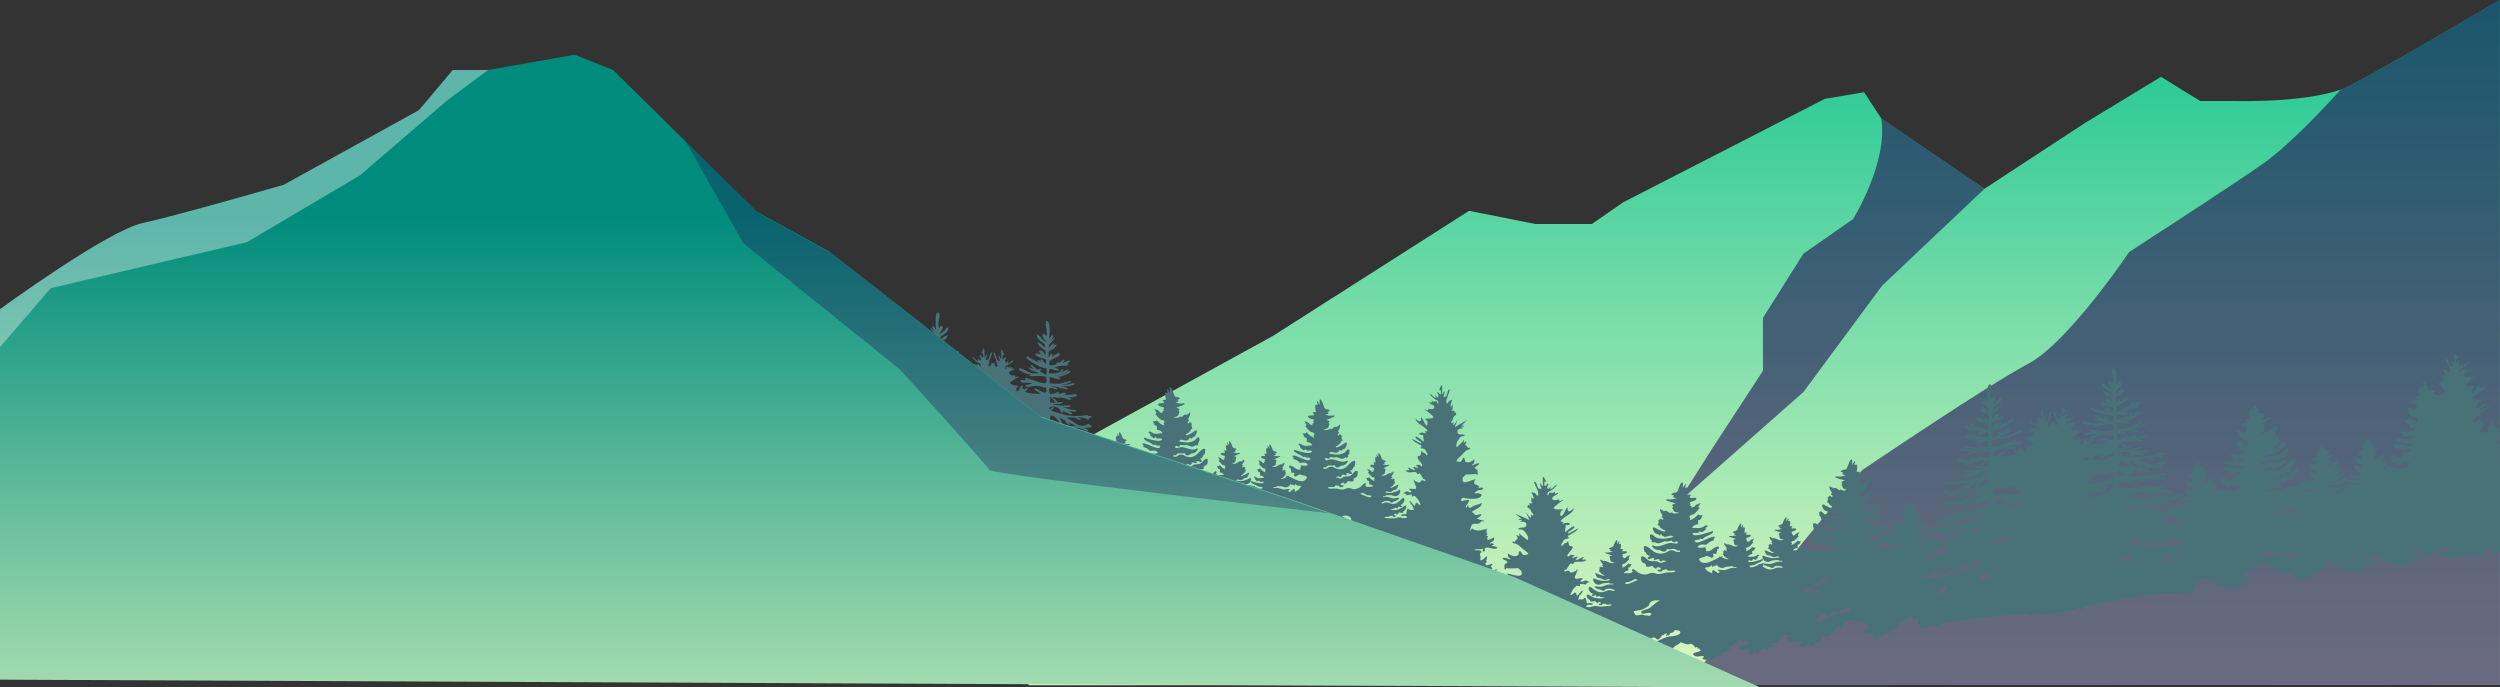 <svg xmlns="http://www.w3.org/2000/svg" xmlns:xlink="http://www.w3.org/1999/xlink" viewBox="0 0 1920.07 528"><rect x="0" y="0" width="1920.07" height="528" fill="#333333" stroke="none"/><defs><style>.cls-1{isolation:isolate;}.cls-2{fill:url(#linear-gradient);}.cls-3,.cls-7{fill:#1e0b53;}.cls-3,.cls-6,.cls-7{mix-blend-mode:overlay;}.cls-3{opacity:0.59;}.cls-4{fill:#497278;}.cls-5{fill:url(#linear-gradient-2);}.cls-6{fill:#fffdf6;opacity:0.37;}.cls-7{opacity:0.32;}</style><linearGradient id="linear-gradient" x1="1355" y1="508.54" x2="1355" y2="-49.04" gradientUnits="userSpaceOnUse"><stop offset="0" stop-color="#d8f5bf"/><stop offset="0.16" stop-color="#bceeb8"/><stop offset="0.49" stop-color="#75dca8"/><stop offset="0.98" stop-color="#05c08d"/><stop offset="1" stop-color="#00bf8c"/></linearGradient><linearGradient id="linear-gradient-2" x1="676" y1="668.3" x2="676" y2="166.85" gradientUnits="userSpaceOnUse"><stop offset="0" stop-color="#d8f5bf"/><stop offset="0.16" stop-color="#bce8b7"/><stop offset="0.49" stop-color="#75c5a1"/><stop offset="0.98" stop-color="#058e7e"/><stop offset="1" stop-color="#008c7d"/></linearGradient></defs><g class="cls-1"><g id="Layer_2" data-name="Layer 2"><g id="layer-4"><path class="cls-2" d="M1919.81,0s-88.58,52.29-115,65.78-86.69,11.81-86.69,11.81h-28.27L1659.74,59l-58.43,35.43-77.26,50.6-79.16-54L1431.7,70.84l-30.15,5.06L1247,155.18l-24.5,16.87h-43.34l-50.89-10.13L977.52,258.07,790,361v165.3L1920,526Z"/><path class="cls-3" d="M1423.22,168.25l-38.16,26.57L1354,244.15v40.63l-39.57,60.58-25.92,40.9,96.59-85.18,60.5-81.81,78.49-74.21-79.16-54C1450.08,125.24,1423.22,168.25,1423.22,168.25Z"/><path class="cls-3" d="M1804.85,65.78a60.74,60.74,0,0,1-7.15,3s-35.25,40-60.7,57.7-101.76,67.05-101.76,67.05-46.65,69.58-77.74,86S1430.29,361,1430.29,361L1294.6,526.26,1920,526l-.19-526S1831.23,52.29,1804.85,65.78Z"/><path class="cls-4" d="M1920,341c-2.87-.6-1,1.39-4-.59,4.72-.55,2.3-3.75,4-5.1a5.24,5.24,0,0,0-2.41-.34c.77-.35,2.54.12,2.41,0-.72-.51-.32-4.05-1-3-.48.73-1.07,0-1.86.26.42-.5,2.92-1.22,1.33-1.92,1.09-1,1.89-.52.91-1.44-.45-.42-1.46,0-2.17-.28-1.45-.63-.78-.65-1.41-1.73-.21-.35-1.6-3-2.27-2.62s0,2.55-.18,3.12a11.87,11.87,0,0,0-1.62-2,3.07,3.07,0,0,0,.5,2.22c-2.7-.18-1.47,2.81-1.14,4.29a4.57,4.57,0,0,0-1.54.33l.06-.07c-2.47-.37-2.81-1-4.87,1-2.91-.81,4.09-5.59,3.24-7.49-.54-1.21-1.61-.22-2.18-.76s-.57-1.44-.87-2c-.19-.34.13-3.09-1.64-.24-2-.1-2.24,1.34-3.37,2.5a3,3,0,0,1-.61-1.55c.81-.88,1.46-2.58,2.13-3.23,1.22-1.19,2.49-.68,3.79-1.55-.27-1.29-1.43,0-.56-1.81,0-.07,2-1,2-1.08,2.46-1.55,4.1-2.06,5.88-4.55-2.72,1.16-5.18,2.88-7.89,4-1.71-1.24,6-3.74,4.56-5.48-.6-.72-6.18,3.47-6.43,4.29-1.45-.36.36-4.05-.14-5.17,1.27-.16,2.51-.07,3.62-1-1.42-1.56-4.37-.72-6.25.08.2-.48,1.11-1.22,1-1.79-5.24.71.79-3.32,2.38-4.4,2.27-1.55,4.87-3,5.62-5.71-1.13.34-2.33,2.14-3.61,2.06-2-.11-.62-2.62-1.37-2.81-.91-.23-3.16,5.95-4.29,6.3-1.85.58-.93-2-1-2.86.6-1,1.44-1.29,2.07-2.18-1.51,0-5.83.45-6.92-.39-.78-.6-.72-.32.21-1.42.52-.62,6.49-5.53,7.35-5.29-.89-.24-2.63.49-3.46,1,0-.21-.61-1.38-.37-1.57-.57.45-2,.48-2.66.72-1.22.13-2.66-.35-2.65-1.29,0-2,3.35-2.39,4.45-3.84-.71-1.38-2.34,1.85-2.34-1.3-.46.23-1.45.94-2,.91a8.4,8.4,0,0,1-1.82-.48c-.81.36-.87,1.66-1.57,2.19s-.24-1.92,0-2.2c.4-.6,1.44-.75,2-1.14a17.46,17.46,0,0,0,5.14-4.71c-2.08.23-3.19,3.13-5.16,3.39l.31-2.31c-.88,1.28-2.67,3.7-2.8.5.08-.28,1.23-1.93.7-2.37s-1.13,1.1-1.41,1.18c-1.39.37-.13,1.55-1.44.18-.31-.32,0-2.34,0-2.86l1.4-.15c0-.07-1.89-3.53-2-3.55-1.49-.19,0,6.48-.69,7s-1.32-2.62-1.94-1.91.94,3.07,1,3.82c-4.22,1.67-2.64-5.63-5.79-5.24.77,2.43,1.9,4.61,2.82,6.84.26.65,1.54,5-.89,3.41-1.14-2.22-1.58-1.31-3.4-2.17-1.05-.49.35,1.65.32,1.47.22,1.23,1.13,2.32.84,3.73-1-.05-1-1.42-2.22-1.14,1.28,1-.36,3.61,1.56,4.08-1,1-1.55,0-2.61.42-.34.83.68,1,.31,2-.91-2.27-2.78,1.19-1,1.73,1.34,0,2,2,2.36,2.89.21.52,1.7,1.68,1.47,2.5-.8.67-1.19-.23-1.8-.35-.88.65.92,1.91-.56,2.09-.59.07-3-3.61-3.4-4.17.08.49,1.27,2.81,2,4.48a5.14,5.14,0,0,0-1.88.35c-1.06-.49-2.34-1-3.58-1.58a2.39,2.39,0,0,0-.43-.23c1.24-1.14,3.06-1.15,1.07-2.06-1-.47-2.35.46-3.53-.24-.74-.43-2.82-6.9-4.31-6-.81.47,0,3.53-.26,4.27a14.71,14.71,0,0,0-2.22-2.7,4.33,4.33,0,0,0,.69,3c-.73-.05-1.46.44-2.2.31a14.94,14.94,0,0,0,.65,5.58,6.08,6.08,0,0,0-3,.86c3.75,2.7-2.39,2.21-3.42,3.29-2.16,2.26,4,1.76,5,2.19-.34.53-.69,1-1.08,1.54a12.05,12.05,0,0,1,1.2.4,2.29,2.29,0,0,0-1.6,2.5c-1.45-.37-1.1-.29-2.17-.06-.53-1.73-3.26-1.36-4.74-1.84.14,1.74,3.14,2,.7,3.89,1.62,1,2.84,2.7,4.77,3.25,1.71.49,3-.4,3.48,1.63-1.19.35-.86,1.47,0,2.3-3.56-.2-4.58-1.19-7.22-3-.21,1.65-2.25,1.53-3.46,1.63,1.35.8,1,1.9,2,2.74.77.61,1.18-.33,1.83.47.41.5.17,2.27,0,2.79,2.5-.18,3.64-.31,5.06,1.61-2.83.37-5.06,2-7.89,1.58-1.25-.18-3.62-1.71-4.29.41,1.21.2,2.09,1.05,1.63,2.32,2.23-.36,2.27,2.5,4.68-.36,1.32,2,2.7.25,4.63.31a1.81,1.81,0,0,0,.79.72c-1.76,2.83-13.2,1.76-15.4,1.55-1.15,2.25,4.5,2.57,5.67,3,.95.33,2.09,1,2.67,1.09.37-.26.75-.51,1.13-.75l1,.54a31.53,31.53,0,0,1,3.7-.37c-.2,5.51-14.14-1.35-15.95,2,1.35.23,1.79.82.95,1.84a26.63,26.63,0,0,1,3.69.54c.1.06,3,1.41,1.76,1.25,1.71.23,3.92-1.43,5.83-.94,4.67,1.22-2.64,3.18-4.94,2.41,1.62,1.1.34,1.05.11,2.11-.28,1.36,1.39.71-.69,1.65-2.6,1.18-5-1.53-7.3-1.31-.94-.5-1.47-.26-1.61.72-.46.91-.18,1.22.84.94.24.48.73,2.14,1,2.54-.3,1,.1,1.21,1.22.72s1.62-.16,1.28,1c-.3.87,0,1.31.8,1.31.56.38.89.26,1-.37.34,0,2.71-1.8,3-1.87a15.26,15.26,0,0,1,2.83.14c2.35-.1,4.45-.16,2.79,2.23-3.25,4.69-9.94,2.09-14.78,1.22a1.82,1.82,0,0,0,0-.67c0-.09-.41.14-1,.53a9,9,0,0,0-1.83-.09,2.54,2.54,0,0,0,.56.95c-2.1,1.43-4.89,3.27-4.72,2,.62.3,3.87-3,3.06-3.16,1.5-.83,1.49-.69.48-1.61,1.08-1-1.23-.57.52-1.61-1.8-.47-1.13-1.65-2.53.21-1-.44-.86-1,.41-1.65l-1-.3c-.26-.61,3-4,1.36-4.33-.44.1-.57.38-.4.85-.81-.27-1.2.07-1.17.88-2.87-.6-5.82,4.83-8.75,2.85,4.72-.55,2.29-3.75,3.94-5.1a5.24,5.24,0,0,0-2.41-.34,52.65,52.65,0,0,0,5.5-3.42c-.73-.51-2,.41-2.77.5a25.22,25.22,0,0,0-3.18.21c.42-.5,2.92-1.22,1.33-1.92,1.09-1,1.89-.52.91-1.44-.45-.42-1.46,0-2.16-.28-1.46-.63-.79-.65-1.42-1.73-.21-.35-1.59-3-2.27-2.62s0,2.54-.18,3.12a11,11,0,0,0-1.62-2,3.11,3.11,0,0,0,.5,2.22c-2.7-.18-1.47,2.81-1.13,4.29a4.47,4.47,0,0,0-2.18.63c2.77,2-1.76,1.56-2.37,2.38-1.43,1.91,2.45,1.13,3.5,1.62-.77.71-1,1.22.09,1.41a1.6,1.6,0,0,0-1.17,1.83l-1.22-.33c.09.09,0,.19-.36.28-.4-1.29-2.37-1-3.46-1.34.1,1.28,2.28,1.45.51,2.84a39.3,39.3,0,0,0,3.35,2.34c1.27.59,2.31-.42,2.67,1.22-.87.25-.63,1.07,0,1.67-2.62-.14-3.32-.85-5.27-2.15-.15,1.17-1.7,1.12-2.52,1.18,1,.57.94,1.37,1.58,2.05l1.17-.11a4.39,4.39,0,0,1,.07,2.44c1.8-.13,2.68-.2,3.69,1.17-2,.27-3.61,1.26-5.68,1.19-.9,0-2.68-1.39-3.2.26.88.15,1.52.78,1.19,1.7,1.32-.21.75.65,1.65.73s1-.88,1.76-1c.4-.06.78,1,1.15,1,1.44-.12,1.23-1.27,3-.61-.43,2.52-9.81,1.67-11.38,1.52-.83,1.62,3.45,2,4.37,2.24a17.49,17.49,0,0,0,2,.54c.95.12,2.69-.26,3.95-.23-.08,2.3-3.44,1.65-6.54,1.12-.3-.73-.76-.64-1.31-.21-1.8-.26-3.32-.31-3.78.53l.07,0c-1.13.3-4,1.42-4.67,1.44-2.36.08-4.08-.52-6.61.07-1.94.46-3.66,1.32-1.44-.5-1,.84,3.6-.86,1.63-1,2.61-.07,4.15-.94,6.36-.68a5.57,5.57,0,0,0,5.19-2.09,5.72,5.72,0,0,0,.94-2.79c-.29-1.79-.54-.71-1.77,0-4.12,2.46-6.46,3.61-11.25,3.76,1.35-1.95,2.42-.63,4.5-1.29.94-.3,1.71-1.33,2.75-2a7.35,7.35,0,0,0,2.57-1.45c.54-.62,1.57-2.93,1.42-3.71-.07-.41-7.24,5.43-7,3.35.63.3,3.88-3,3.07-3.16,1.49-.83,1.48-.69.47-1.61,1.08-1-1.22-.57.52-1.61-1.8-.47-1.12-1.65-2.52.21-1-.43-.87-1,.41-1.65l-1-.3c-.26-.61,3-4,1.35-4.33-.44.1-.57.38-.39.85-.82-.27-1.21.07-1.18.88-2.86-.6-5.82,4.83-8.75,2.85,4.72-.55,2.3-3.75,3.95-5.1a5.24,5.24,0,0,0-2.41-.34,51.33,51.33,0,0,0,5.49-3.42c-.72-.51-2,.41-2.76.5a25.1,25.1,0,0,0-3.18.21c.42-.5,2.92-1.22,1.33-1.92,1.09-1,1.89-.52.91-1.44-.45-.42-1.46,0-2.17-.28-1.45-.63-.78-.65-1.41-1.73-.21-.35-1.6-3-2.27-2.62s0,2.55-.18,3.12a11.87,11.87,0,0,0-1.62-2,3.07,3.07,0,0,0,.5,2.22c-2.7-.18-1.47,2.81-1.14,4.29a4.54,4.54,0,0,0-2.18.63c2.78,2-1.76,1.56-2.37,2.38-1.42,1.92,2.46,1.13,3.51,1.62-.78.72-1,1.22.09,1.41a1.62,1.62,0,0,0-1.18,1.83l-1.21-.33c.09.09.05.19-.37.28-.39-1.29-2.36-1-3.45-1.34.1,1.28,2.28,1.45.51,2.84a37.78,37.78,0,0,0,3.35,2.34c1.27.59,2.31-.42,2.67,1.22-.87.25-.63,1.07,0,1.67-2.62-.14-3.32-.85-5.26-2.15-.15,1.17-1.71,1.12-2.52,1.18,1,.57.93,1.37,1.58,2l1.17-.11a4.48,4.48,0,0,1,.07,2.44c1.8-.13,2.67-.2,3.68,1.17-2,.27-3.61,1.26-5.67,1.19a5.27,5.27,0,0,1-1.22-.35c.36-.83.82-1.82.19-2.12-.9-.43-3.53,2.92-3.95,3.31a14.15,14.15,0,0,1-5.69,3.25c-1.84.52-2.91-.07-4.59.08-2.09.18-3.06,1.37-5,2.1-2.25.87-4.74.46-7,.75-1.57.19-5.43,1.82-6.75.77,2-1.43,3.61-1.08,5.53-1.77.22-.08,1.18-1.38,1.61-1.57,1.2-.53,1.15.68,2.53-.46.57,2.05,3.43.84,4.35-.57-1.36-.39-3.81.27-2.6-1.13.76-.89,3.55-2,3-.14.62-.23,3.88-2.89,2.24-2.89,2.12-.54,4.5.08,5.9-1.48-.22.24,0-1.63,0-1.69.24-.35,1.5-1,1.92-1.43,1.1-1.22,1.48-1.63,1.36-3.13,0-.57.77-2.24-1.24-1.83-1.28.26-3.32,3.38-4.26,4.15-2,1.67-3.42,1.55-5.7,2.3-1.49.48-1.94,1.48-3.29,2.05-1.53.64-3,.11-4.47.06.61-.94,1.94-.61,2.45-1.61.72,2.09,3.76-1,2.41-1.15.5-.76,3.91-.58,4-.55.82.29.37-1.12.1-1.27,1.33-1.64,3.69.24,4.73-.89s-1.08-1.27-1.41-2.35c1.47-.29,1.06-.12,1.86-1a3.09,3.09,0,0,0,.93-2.11,2.23,2.23,0,0,0,1.08-.67c.27-.71.72-3.82.27-4.17-1.59-1.25-6.6,5.45-8,6.46-3.12,2.35-6.09,3.3-9.54,2.41-2.06-.54-2.91-.68-5,.4a21.89,21.89,0,0,1-2.77,1.85c-.43.1-2.53,1-2.06-.48.32-1,1.38-.15,1.75-.46,1.59-1.4,1.47-2.16,4.36-2.45a13.55,13.55,0,0,0,3.64-1c1.51,3.38,5.57-.55,5.35-.7a8.53,8.53,0,0,0,4.71-2.54s1.34-2.1,1.38-1.85c-.28-1.59-1.6,0-2.48.41-4.58,2-8.23-.43-12.92,1.05-1,.3-3.87,2.26-4.44.95-.44-1,2.1-2,2.12-.76.67,0,3.23-1.95,1.85-2.05a37,37,0,0,0,4.25-.34c.3-.05,1.37-.64,1.65-.7-.45.1,2.25.29,1.6.27,2.48.09,3.91.68,6.26-1.8.4.76,1.66-.08,2.19-.57a1.24,1.24,0,0,0-.24-1.33l1-.76c.47-1.26,1.13-4.62-1.05-3.64-.59.27-2,2.38-2.78,2.93a17.43,17.43,0,0,1-3.67,2.06c-3,1.23-6.87,1.36-9.91,1.46,1.5-2.15,2.13-1.52,4.7-1.7,2.33-.17,1.49.21,3.35-1.32.58-.05.74-.38.48-1q1.32-1.05,1.83,0c.67-.37,1-1.12,1.53-1.46a9,9,0,0,0,2-1.34,15.26,15.26,0,0,0,1.5-3.2c.41-1.87-.46-1.57-1.3-1.14-.47.23-8.63,7.44-8.21,4.2.86.42,5.29-4.06,4.2-4.34,3.52-2-.34-1.58,1.19-2.95-1.34,0-.53-1.05.17-1.47-2.47-.64-1.54-2.25-3.46.29-1.93-.37-.07-1.66.56-2.26-1.07-1.23-1,.22-.87-1.15,0-.2.71-1.47.84-1.82s1.63-3.6.34-3.38a.91.91,0,0,0-.38,1.18c-1.12-.38-1.65.09-1.61,1.2-3.41-.71-3.4,2.18-5.59,2.75.19-1.46-1.65.64-2.18.86-1.08.45-3.37.87-4.22.3a7.18,7.18,0,0,0,3.83-1.74c.47-.54.8-2.44,1.27-2.45-.29-2.05-1.64-1.21.3-2.8a6.48,6.48,0,0,0-3.3-.47c.92-.42,7.77-4.31,7.64-4.57-.44-.88-3,.29-3.67.47-1.69.43-3.13,0-4.59.39.58-.7,4-1.66,1.83-2.63,1.24-1.14,3.06-1.15,1.07-2.06-1-.47-2.35.46-3.53-.24-.74-.43-2.82-6.9-4.31-6-.81.47,0,3.53-.26,4.27a15.11,15.11,0,0,0-2.22-2.71,4.35,4.35,0,0,0,.69,3c-.73-.05-1.46.44-2.2.31a14.94,14.94,0,0,0,.65,5.58,6.08,6.08,0,0,0-3,.86c3.75,2.7-2.39,2.21-3.42,3.29-2.16,2.26,4.05,1.76,5,2.19-.34.52-.69,1-1.08,1.54a12.05,12.05,0,0,1,1.2.4,2.29,2.29,0,0,0-1.6,2.5c-1.45-.37-1.1-.29-2.17-.06-.53-1.73-3.26-1.36-4.74-1.85.14,1.75,3.14,2,.7,3.9,1.62,1,2.84,2.7,4.77,3.25,1.71.49,3-.4,3.48,1.63-1.19.35-.86,1.47,0,2.3-3.55-.2-4.58-1.19-7.22-3-.21,1.65-2.25,1.53-3.46,1.63,1.35.8,1,1.9,2,2.74.77.61,1.18-.33,1.83.47.41.5.17,2.27,0,2.79,2.5-.18,3.64-.31,5.06,1.61-2.83.37-5.06,2-7.89,1.58-1.25-.18-3.62-1.71-4.29.41,1.21.2,2.09,1.05,1.63,2.32,2.23-.36,2.27,2.5,4.68-.36,1.54,2.36,3.15-.44,5.63.5-.6,3.49-13.29,2.3-15.61,2.08-1.15,2.25,4.5,2.57,5.67,3,1,.33,2.09,1,2.67,1.09.37-.26.75-.51,1.13-.75l1,.54a31.53,31.53,0,0,1,3.7-.37c-.2,5.51-14.14-1.35-16,2,1.35.23,1.79.82,1,1.84a27,27,0,0,1,3.7.54c.09.06,3,1.41,1.75,1.25,1.71.23,3.92-1.43,5.83-.94,4.67,1.22-2.64,3.18-4.94,2.41,1.62,1.1.34,1.05.11,2.11-.28,1.36,1.39.71-.69,1.65-2.6,1.18-5-1.53-7.3-1.31-.94-.5-1.47-.26-1.61.72-.46.91-.18,1.22.84.94.24.48.73,2.14,1,2.54-.3,1,.1,1.21,1.22.72s1.62-.16,1.28,1c-.3.87,0,1.31.8,1.31.56.38.89.26,1-.37.34,0,2.71-1.8,3-1.87a15.26,15.26,0,0,1,2.83.14c2.35-.1,4.45-.16,2.79,2.23-3.25,4.68-9.94,2.09-14.78,1.22a1.82,1.82,0,0,0,0-.67c0-.09-.41.14-1,.53a9,9,0,0,0-1.83-.09,2.54,2.54,0,0,0,.56,1c-2.1,1.43-4.89,3.27-4.72,2,.62.3,3.87-3,3.06-3.16,1.5-.83,1.49-.69.48-1.61,1.08-1-1.23-.57.52-1.61-1.8-.47-1.13-1.65-2.53.21-1-.44-.86-1,.41-1.65l-1-.3c-.26-.61,3-4,1.36-4.33-.44.1-.57.38-.4.85-.81-.27-1.2.07-1.17.88-2.87-.6-5.82,4.83-8.75,2.85,4.72-.55,2.29-3.75,3.94-5.1a5.24,5.24,0,0,0-2.41-.34,52.65,52.65,0,0,0,5.5-3.42c-.73-.51-2,.41-2.77.5a25.1,25.1,0,0,0-3.18.21c.42-.5,2.92-1.22,1.33-1.92,1.09-1,1.89-.52.91-1.44-.45-.42-1.46,0-2.16-.28-1.46-.63-.79-.65-1.42-1.73-.21-.35-1.59-3-2.27-2.62s0,2.54-.18,3.12a11,11,0,0,0-1.62-2,3.11,3.11,0,0,0,.5,2.22c-2.7-.18-1.47,2.81-1.13,4.29a4.47,4.47,0,0,0-2.18.63c2.77,2-1.76,1.56-2.37,2.38-1.43,1.91,2.45,1.13,3.5,1.62-.77.71-1,1.22.09,1.41a1.6,1.6,0,0,0-1.17,1.83l-1.22-.33c.09.09,0,.19-.36.28-.4-1.29-2.37-1-3.46-1.34.1,1.28,2.28,1.45.51,2.84a39.3,39.3,0,0,0,3.35,2.34c1.27.59,2.31-.42,2.67,1.22-.87.25-.63,1.07,0,1.67-2.62-.14-3.32-.85-5.27-2.15-.15,1.17-1.7,1.12-2.52,1.18,1,.57.94,1.37,1.58,2l1.17-.11a4.39,4.39,0,0,1,.07,2.44c1.8-.13,2.68-.2,3.69,1.17-2,.27-3.61,1.26-5.68,1.19-.9,0-2.68-1.39-3.2.26.88.15,1.52.78,1.19,1.7,1.32-.21.75.65,1.65.73s1-.88,1.76-1c.4-.06.78,1,1.15,1,1.44-.12,1.23-1.27,3-.61-.43,2.52-9.81,1.67-11.38,1.52-.83,1.62,3.45,2,4.37,2.24a17.49,17.49,0,0,0,2,.54c1,.12,2.69-.26,4-.23a1.42,1.42,0,0,1-.38,1,14.92,14.92,0,0,0-3.82.5c-1.44-.19-3-.53-4.37-.68,1.14-.89.49-1.24-1.68-.43-2.81,1-5.4,2.14-8.31,2.93-2.32.62-8.85,2.14-10.89.94,1.19-.15,5-.6,6-1.69,1.5-1.69-4,0-4.75.13-2.48.49-7.67.32-9-1.68.94.08,8.84,1.92,8.61.75-.36-1.81-8.14-2.07-9.62-2.15a12.4,12.4,0,0,1,4.71-1.49c3.28-.21,4.47,2.76,7.34,3.4.93.2,1.13-.77,1.31-.75,1,.06,3.7,1.43,4.14-.18.2-.7-6.53-1.33-7.41-2.47a7.59,7.59,0,0,1,4.68.17c1,.34,2.39,2.07,3.33,2.15,2.9.23-1-2.61-1.76-3a5,5,0,0,1,3.56-.11c.27.06,3.2,1.62,3.73,1.25,1.9-1.33-2-2.09-3.09-2.52a20.33,20.33,0,0,1,3.79-1.38c1.17-.17,2.48.35,3.57.14.32-.06,3.18-.8,1.12-1.22,1.48-.36,5.58-1.25,2.56-2.38-2.06-.77-6.73,1-8.94,1.32-2.38.37-5.28.93-7.58.52,3.32-1.29-1.55-1.3-2.3-1.15-2.77.55-5,1.85-7.87,2.22a104.58,104.58,0,0,1-10.85.8c-3.14.08-4.71-1.51-7.09-3.14a9.33,9.33,0,0,1,4.59.56c.71.2,3.3,1.63,4,1.54,3.64-.5-3.55-3.92-4-4.21,4.13-1.48,5.36,3.5,9.27,4,2.76.35,1.2-.68.08-1.54-1.43-1.1-3.18-1.89-4.63-3,3.68-.63,7,.93,10.17,1.88.69.2,2.36,1.07,3.25.81,3-.88-1.37-2.43-2.64-3,1.3,0,3.84,1.68,4.9,1.49,2-.35-.08-1.87-.94-2.09,2.73,0,3.7,2.84,6,3.22,2.79.46-.74-2.29-1.27-2.66,3.31,0,5.06,2.32,8,2.51,4.64.31-.89-1.71-1.72-2.24,1,0,3.54.35,3.25-1.21-.07-.41-3.52-.25-3.54-.25-3.48-.26-6.66-.53-10-1.07.49,0,7.71-.3,4.84-1.61-2.05-.94-7.63.44-10.13.56,1.66-1.55-4-.29-4.34-.24a63.67,63.67,0,0,1-8.11.68c-2.55.14-5.16.33-7.75.43-3.51.14-2.61-.93-3-3.93.82.39,3.07-.49,4.06-.62a12.88,12.88,0,0,1,4.8.1c.37.09,2.63,1.38,3.2,1,1.46-1-2.11-2.27-2.59-2.49a14.57,14.57,0,0,1,8.2.31c3,1,4.83.2,1.31-1.23,4.4-.59,7.58-1.41,11.89-.51.62.13,8.44,1.53,5.8-.27-1.68-1.14-6.45-1.38-8.59-1.7,1-.1,10-.88,9.08-1.94s-8.78.58-10.65.78c-6.7.71-13.94,1.19-20.62,1.35.84-.29,5.17-1.79,4.55-3.15.69.32,2.08,1.54,2.59.29.32-.78-3.82-2.09-4.37-2.3a63.54,63.54,0,0,1,11.17,1.49c.72.19,6.37,2,4.65-.41-.71-1-5.17-1.4-6.46-1.75,3.6-.35,7-1.29,10.43-.72,1.11.18,3.58,1.38,4.66.55,1.63-1.26-3.08-1.86-3.37-1.92,1-.27,5.39-1,6-1.83,1-1.38.08-1.61-1.36-1.13.84-2.35-3.91.87-4.07,1a9,9,0,0,1-5,.87c-2.34-.14-3.88-1.19-6-1.85a21.12,21.12,0,0,1-4.93-1.84c2.58-.17,5.68-1.51,8.12-1.22.31,0,4,1.87,4.25.4.16-.81-2.11-.78-2.65-1a19.21,19.21,0,0,1,6.42-.8c.62.06,2.7.77,3.26.48,1.47-.75-.68-1.5-1.14-1.57-.09,0,3.41-.51,3.47-1,.21-1.52-2.33-.64-3.23-.44,1.66-1.74-4.87.83-4.46.69a63.36,63.36,0,0,1-9.31,2c-6.15,1.09-12.28-.13-18.48-.16.5-.32,3.77-3.09,1.9-3.19-.38,0-2.63,2.39-3.12,2.67.2-2.41-.34-1.78,2-2.73a9.1,9.1,0,0,1,5.71-.17c1.56.59,1.79,2.31,3,3,1.78,1,1.32-1,.67-1.88,1,.5,7.83,2.38,8.37,1,.38-1-2.67-1.43-3.62-1.75.54,0,9-.19,7-1.57-.85-.58-3.25.18-4.31.22a63,63,0,0,1-6.91-.41c1.35-.29,4.93-.76,6-1.76,1.76-1.7-2-.44-2-.42-4.69,1.16-9,2.13-13.73,1.89,1.18-.18,10.75-1.8,9.35-3.8.24.34-10,2.8-11,2.92a22.88,22.88,0,0,0,0-4.22c1.51-.64,4.1,3.56,5.88,2.77s-3.33-2.84-4-3.29c2.07-.38,4-.32,6.15-.73a26,26,0,0,1,5.11-.53c.58,0,5,.76,5.34-.16.54-1.25-3.1-.77-3.74-.81,1.38-.28,7.94-1.51,8.39-3.26.55-2.17-3-.28-3.79,0A28.76,28.76,0,0,1,1639,336c1.16-.71,3.17-1.59.51-1.56-1.71,0-3.64,1.76-5.72,1.84.19-.08.94-1.15.37-1.17-1.36-.06-1.85.79-3,1.31a46.3,46.3,0,0,1-4.65,1.52c-.15-.74-1.1-4-.56-4.61.32-.4,1.16-.17,1.61-.31.79-.24,5.27,1,5.33-.17s-4.59-1-5.37-.93a25.1,25.1,0,0,1,6-.65,48.28,48.28,0,0,0,6.14.17c.43,0,3.7-.21,1.73-1.16-1.11-.54-4.37.05-5.77-.05,1.46-.32,12.48-2.62,12.3-4.51-.11-1.24-4.39,1.22-5.27,1.54a52,52,0,0,1-6.53,1.75c1-.37,8.94-3.22,8.83-4.46-.09-1-7.62,2.86-9,3.4-3.77,1.44-6,1.3-9.81,1.82a24.47,24.47,0,0,0,0-4.84c2.26-.17,6.85.77,8.88-.12,2.37-1-1.73-1.16-2.44-1.17a34.14,34.14,0,0,0,8.21-3.79c.26-.17,5.12-3.43,3-3.35-1.46.06-5.45,3.6-7.09,4.37a32.32,32.32,0,0,1-7.57,2.5c3.91-.88,9.23-3.11,12.17-6,4.32-4.26-3,.82-4.6,1.75-.15-.34,1.62-2.12.66-2.37-1.22-.32-1.44,1.67-2,2.17-1.64,1.5-6.15,3.16-8.2,2.89q-2.3,1.1-1.8-1.19a5.2,5.2,0,0,0,.58-1.87c.43-.32,3.64-.18,4.2-.19.26,0,3.55.24,3.73-.12.74-1.47-2.58-1.49-3.48-1.58a28,28,0,0,1,5.23-2.67c1.45-.49,3-.27,4.58-.86,2.78-1.08,1.43-1.06,1.47-2,0,.53-1.5.84-1.87.95,1.32-.89,6.86-4.31,2.75-3.4-1.73.38-3.62,2.48-5.51,3.13.38-.39,3.06-3.6,1-3-.93.28-2.41,2.54-3.56,3.1-.68.33-1.17,0-2,.57-.53.33-.73,1.23-1.2,1.57-1.37,1-4,1.27-5.55,1.94.11-1.33.27-2.77.25-4.09-.32,0,3.19-.31,1.5-1.11,1-.37,8.3-4,7.26-5.72-.91-1.54-5.78,3.08-6.67,3.52.44-1.17.16-2.4-1.32-1.71-.1.05-1.11,2.48-1.6,2.79,0-1-.61-3.83-.15-4.59.6-1,2.34-1.37,3.3-2,2.7-1.86,5.86-6.55.68-2.88,2.1-2.56,1-2.36-.88-1-1,.75-2,2.72-3.22,3.21-.13-2.43,2.35-4.45,4-6.8,3.31-4.66-1.39-.1-2.79,1.51.4-.61,3.24-4.11,2.32-4.78s-2.88,2.78-3.39,3.61a39.81,39.81,0,0,0,.1-10.95c-.5-3.21-2.92-4.15-3.17-.49-.15,2.25,2.26,7.71.34,9.69-.48-.81-1.45-2.38-2.5-1.21-1.72,1.92,2.38,4.53,2.66,5.89a18.87,18.87,0,0,1-4-2.16c-.69-.47-1.63-1.68-2.25-2-1.81-.87-2.21-.48-1.46,1.32s3.2,3.11,4.75,3.87c2.64,1.29,2,.62,2.51,3.44-1.52-.79-3.36-2.53-5.2-2.86-1.55-.29-1.61-.68-1.1.76.75,2.13,3.54,2.45,5.25,3.48s1.28,1.62,1.53,3.67c-1.5-.44-2.51-2.58-4.34-2.34-3.37.45-.84,2.16.69,2.84-1.33,0-7.3-.39-5,1.6,1.58,1.36,5.61.75,7.64,1.31,2.5.67,1,1.39,1.27,3.8-1.28-.23-2.64-3-4.14-2.79-2.09.35.75,1.68,1.06,2.1-.48-.14-4.47-2.25-4-.47.18.72,1.4,1.14,2.59,1.43a27.7,27.7,0,0,1-6.51-1.44,21,21,0,0,0-2.62-.55c-.2-.06-1.6-1.34-2.6-.79-2.13,1.17-.36,1.33.61,1.94,2.56,1.61,6.41,2.44,9.57,3.31,1.52.41,6,.3,6.54,1s-.07,3.45-.07,4.48c-1.15-.05-3.87-.57-4.61-1.37-.89,0-1-.44-.42-1.2a1.19,1.19,0,0,0,.38-1.06c-1.41-.79-1.1.91-2.75,1.16-2,.32-4-2.7-5.67-2.47-2.56.37,2.12,2.76,2.56,3-1.41-.21-7-1.47-4,.37,2,1.25,6.11.82,8.55,1.61-2.51.24-5.15,1.13-7.56,1.2-1.1,0-9.17-2.12-9.63-1.72-3.24,2.83,8,3.23,9.63,3.18-.51.09-1.51,1-.59,1.07,1.53.13,3.07-.66,4.6-1,1.25-.28,8.66-1.65,9.45-.77,1.91,2.11.06,4.51-2.35,4.85-3.87.55-7.9-.38-11.75-.55-2.32-.11-6.89-1-3,1.44-.51.09-7.53.8-4.9,2.16,2.19,1.13,7.07-1.43,9.8-.59-.75.44-6,2.28-5.94,3,.22,1.67,6.62-1.35,8.17-1.7a27.85,27.85,0,0,1,8.42-.6c2,.28,1.38-.61,1.76,1.2,1.19,5.56-7.45.82-9.6,1.37-3,.77,4.24,2.41,4.9,3a49.61,49.61,0,0,1-11.83,1.49,5.3,5.3,0,0,1-1.89-.53,7.18,7.18,0,0,0,2.56-3.56c-1.13.34-2.33,2.14-3.61,2.07-2-.12-.62-2.63-1.37-2.82s-2.25,3.58-3.42,5.38a18.91,18.91,0,0,0-2-.09c0-.66.19-1.44.14-1.85.6-1,1.44-1.29,2.07-2.18-1.51,0-5.83.46-6.92-.39-.78-.6-.72-.32.21-1.42.52-.62,6.49-5.52,7.35-5.29-.89-.24-2.63.49-3.46,1,0-.21-.61-1.38-.37-1.56-.57.44-2,.47-2.66.71-1.22.14-2.66-.34-2.65-1.28,0-2,3.35-2.4,4.45-3.84-.71-1.38-2.34,1.85-2.34-1.3-.46.22-1.45.93-2,.9a7.86,7.86,0,0,1-1.82-.48c-.81.36-.87,1.66-1.57,2.19s-.24-1.92,0-2.2c.4-.6,1.44-.75,2-1.14a17.32,17.32,0,0,0,5.14-4.71c-2.08.23-3.19,3.13-5.16,3.39l.31-2.31c-.87,1.28-2.67,3.7-2.8.5.09-.28,1.23-1.93.7-2.37s-1.13,1.11-1.41,1.18c-1.39.37-.13,1.55-1.44.18-.31-.32,0-2.34,0-2.86l1.4-.15c0-.07-1.89-3.53-2-3.54-1.49-.19,0,6.48-.69,7s-1.32-2.63-1.94-1.92.94,3.08,1,3.82c-4.22,1.67-2.64-5.62-5.79-5.24.77,2.43,1.9,4.61,2.82,6.84.26.65,1.54,5-.89,3.41a3.18,3.18,0,0,0-1.15-1.46c.3-.63.61-1.51,0-1a3.26,3.26,0,0,1-1.56.55,4.41,4.41,0,0,1-.64-.25c-.58-.27-.41.27-.15.77a16.55,16.55,0,0,0-.94,2c-2.47,1.82-1.38-2.08-1-3.14.82-2.47,1.85-4.94,2.52-7.57-3.19.47-1.24,7.3-5.55,6.77.07-.77,1.6-3.47.88-4.07s-1.16,2.69-1.84,2.42.59-7.37-1-6.74c-.12,0-1.84,4-1.85,4.06l1.4-.23c0,.52.42,2.44.12,2.85-1,1.38-.22.21-1.44.2-.29,0-.79-1.53-1.44-.79-.51.57.69,1.92.79,2.16,0,3.23-1.89,1.3-2.81.27.13.73.27,1.47.4,2.21-2,.27-3.18-2.31-5.27-2,1.67,1.82,3.12,2.3,5.31,3.3.5.22,1.35.07,1.75.46.14.14,1.1,2.7.34,2.33s-.82-1.59-1.66-1.75c-.39-.08-.83.82-1.37.86a7.36,7.36,0,0,1-2.41-.27c.11,3-1.64.39-2.28,1.92,1.11,1.1,4.54.8,4.58,2.63,0,.93-1.38,1.79-2.58,2-.69-.06-2.09.29-2.67,0,.27.14-.34,1.38-.31,1.66a5.66,5.66,0,0,0-3.48,0c.78-.42,7,2.78,7.53,3.29.75.66,1.06.56.47,1.38s-6.11,2-7.07,2.22c.66.72,1.51.81,2.15,1.62a14.72,14.72,0,0,1,0,1.75c-.47.12-1,.3-1.57.5-1.25-1.56-3-4.74-3.87-4.25s.88,2.47-1.25,3.17c-1.27.42-2.54-1-3.68-1.08a5.1,5.1,0,0,0,2.62,2.8,6.61,6.61,0,0,1-1.79,1,49.68,49.68,0,0,1-11.82,1.7c.57-.71,7.82-4.4,4.75-4.33-2.11,0-10.56,7.08-9.61,1.23.32-1.92-.25-.87,1.7-1.67a29.2,29.2,0,0,1,8.4-1.67c1.32-.06,8.1,1.12,8.2-.51,0-.74-5.32-1.15-6-1.36,2.74-1.61,7.62-.31,9.77-2.06,2.59-2.1-4.54-.87-5-.83,4.06-3.71-1.59-1.05-3.91-.42-3.67,1-7.11,3-10.8,3.51-2.29.32-1.86.46-2.57-.86a3.64,3.64,0,0,1,.25-3.59c1.26-1.31,8.37-1.37,10.07-1.46,1.39-.07,2.69.17,4-.48.51-.25-.6-.75-.88-.72,1.46-.36,12.84-3.9,9.44-5.76-.67-.36-8.76,4.28-10.37,4.6-2.1.41-4.52.16-6.71.55,2.4-1.45,6.46-2.11,8.44-3.91,2.9-2.64-2.61.13-4,.71,1-.84,5.4-4.51,1.8-3.28-1.45.49-3,3.37-4.91,3.59-.32,0-2.26-.82-1.86-.94-.84.27-.37.37-.93.79l.43.69c.74.83.36,1.43-1.12,1.79a11,11,0,0,1-3.79,2.12c0-.94-.85-4.15-.21-4.93.23-.28,3.63-.94,4.12-1.14a28.43,28.43,0,0,0,2.79-1.32c2.93-1.7,6.52-3.43,8.9-5.62.94-.88,2.81-1.49.54-2.1-1-.27-2.48,1.45-2.64,1.53-.84.45-1.69.65-2.78,1.33a39.72,39.72,0,0,1-6.3,3.13c1.21-.62,2.53-1.43,2.68-2.2.36-1.91-3.34,1.19-4,1.56,0,0,3.16-2.74,1-2.37-1.66.28-2.56,3.23-4,3.88.17-2.86-1.7-3.1,1.87-4.4,1.43-.52,5.91-1.81,6.78-3.08,1.79-2.59-3.32-.67-5.05-.24,1.43-1,3.91-3.6.58-3-2,.35-2.68,2.61-4.22,3.49a8.76,8.76,0,0,1,.1-2.5c.5-1.29.52-.91,1.84-1.9s4.1-2.67,4.51-4.53.14-1.14-1.43-.26c-1.72,1-3.23,2.8-4.75,4,.41-2.9.06-2.63,2.63-4.56,1.57-1.19,3.71-2.72,4.29-4.66.74-2.48-.16-1.92-1.65-.6-1.92,1.71-3.58,4-5.91,5.47.21-1.43,4.19-5.13,2.4-6.58-1.09-.88-2,.94-2.44,1.88-2-1.45.19-7.53,0-9.73-.4-3.58-2.77-2-3.13,1.34a38.65,38.65,0,0,0,.54,10.87c-.48-.61-2.49-3.72-3.52-2.68-.87.88,2,3.53,2.51,4.13-1.56-1.3-6.21-4.38-2.84-.75,1.77,1.89,4.3,3.21,4.27,5.67-1.28-.16-2.22-1.79-3.33-2.32-2.34-1.13-2.69-.46-.83,1.22-5.3-2.25-1.92,1.58.79,2.69,1.71.7,2.7.31,3.37,1.76.41.89,0,2.93,0,4-1.09-.37-1.11-2.15-1.72-2.35-1.56-.52-1.63,1.21-1.23,2.06-1-.22-5.92-3.5-6.78-1.7-1,2,6.47,3.65,7.45,3.73-1.65,1.25,1.86.63,1.54.7,0,1.32.25,2.7.42,4-1.84-.29-4.18,0-5.77-.65-.52-.23-.83-1.13-1.38-1.31-.71-.22-1.25.36-1.74.26s-3.69-2.27-3.93-2.22c-1.64.4,1,2.54,1.38,2.81-1.82-.13-4-1.74-5.6-1.63-4,.28,1.57,2.13,2.88,2.64a15.82,15.82,0,0,0-2.19-.33c-1.49,1,1.17,1.37,1.83,1.45,1.82.21,3.48-.38,5.25-.17a22.84,22.84,0,0,1,4.64,1c-.89.34-4.18,1.25-3.39,2.51.19.31,3.45-.81,3.72-.88.55-.14,3.74-1.15,4.17-.95a4.36,4.36,0,0,0,.66,1.71c.39,1.42-.19,2-1.74,1.67-2,.81-6.58.38-8.28-.67-.56-.35-.86-2.26-2.06-1.62-1,.51.89,1.8.75,2.18-1.58-.5-9.11-3.58-4.64-.5,3,2.09,8.42,2.87,12.34,2.69a27.94,27.94,0,0,1-8.35-.61c-1-.23-5.8-2.61-6.5-2.27-2.06,1,3.14,2.54,3.86,2.77a28.15,28.15,0,0,0,7.61,1.3c-.75.21-4.63,1.17-2.39,1.83,1.44.43,7.18-1.95,8.84-2.27a24.73,24.73,0,0,0,.21,4.8c-3.66.48-6.18,1.22-9.83.84-1.11-.12-9.07-1.9-9.12-1-.06,1.24,7.79,1.94,9,2.07a49.68,49.68,0,0,1-6.57,0c-.65-.05-5.25-1.27-5.31-.11-.1,1.93,10.95,1.25,12.42,1.18-1.39.47-4.66.76-5.74,1.59-1.92,1.48,1.34.77,1.77.7a56.06,56.06,0,0,0,6.1-1.83,25.67,25.67,0,0,1,6-1c-.77.16-5.41,1.25-5.3,2.37.12,1.3,4.27-1.28,5.3-1.26,2.81,0,1.68,1.87,1.26,4.6a43.2,43.2,0,0,1-4.69-.25c-1.35-.24-1.65-.92-3-.5-.79.24.23,1,.42,1.07-2.13.49-4-.74-5.77-.29-2.89.73-.46,1.06.57,1.41a33.59,33.59,0,0,1-8,.22c-1-.07-3.54-.66-3,1.07s7.06,1.08,8.47,1c-.12,0-5,1.13-3.43,1.91,1.07.51,3.9-1.05,5.06-1.37a26.91,26.91,0,0,1,5.71-.85c1.94-.12,3.64-.77,5.55-.94-.59.56-5.69,4-3.88,4.36s4.19-4.56,5.74-4.34a21.75,21.75,0,0,0,.16,4.2c-1,.14-11.27.46-11,.05-1.3,2.37,8.28,1.41,9.46,1.27-4.68,1.51-9,1.71-13.73,1.82-.09,0-3.82-.25-2,1,1.07.71,4.65.22,6,.14a65.42,65.42,0,0,1-7.77,2.46c-.87.18-2.67.06-3.39.76-1.88,1.84,6.33-.12,7-.33-.93.57-4,1.78-3.53,2.71.58,1.22,7.29-2.44,8.28-3.22-.6,1.09-1,3.12.75,1.68,1.13-.95,1.29-2.72,2.82-3.73a9.73,9.73,0,0,1,5.68-1.36c2.39.31,1.83-.18,2.13,2.17-.91-.27-2.36-1.95-3.22-1.82-1.79.29,1.63,2.51,2,2.66-6.14,1.7-12.23,4.63-18.37,5.13a64.23,64.23,0,0,1-9.35.5s-6-.67-4.46.51c-.52,0-3.79-.09-3.2,1.3.22.52,3.2.1,3.49.08-1.38.57-2.21,1.59-.7,1.75.55.06,2.26-1,2.86-1.24a19.63,19.63,0,0,1,6.41-.93c-.52.41-2.77,1-2.59,1.76.35,1.4,3.72-1.35,4.22-1.54,2.39-.94,5.54-.45,8.12-1-1.69,1.52-3.36,2.14-5.26,3.33s-3.21,2.54-5.43,3.28a8.84,8.84,0,0,1-5.65.33c-.46-.11-4.35-1.63-3.49.31-1.45-.09-2.36.39-1.31,1.48.65.68,5,.22,6,.21-.28.14-5,2-3.27,2.81,1.11.54,3.51-1.32,4.61-1.8,3.35-1.48,6.81-1.46,10.4-2.09-1.28.71-6,2.59-6.57,3.82-1.13,2.25,4.16-.8,4.86-1.18a76.09,76.09,0,0,1,11-4.49c-.54.35-4.6,2.77-4.25,3.46.56,1.1,1.89-.48,2.56-1-.56,1.52,3.8,1.85,4.65,1.91-6.65,1.64-13.86,3.1-20.56,4.2-1.55.26-9.7.74-10.62,2.1s8.21-.37,9.1-.52c-1.85.79-7.1,2.5-8.46,4-2.31,2.54,4.88-.86,5.77-1.29,4.17-2,7.51-2.1,11.85-2.7-3.55,2.44-1.37,2.55,1.35.88a16.19,16.19,0,0,1,8.15-2.52c-.46.34-4.31,2.94-2.14,3.11.57,0,2.34-1.55,2.8-1.79a15.64,15.64,0,0,1,5-1.5c1-.13,3,.26,3.82-.37,0,.41.06,3.85-.18,4.11-.41.44-3,.68-3.57.83-2.29.53-4.58,1-6.83,1.44a62,62,0,0,1-9,1.58c-.09,0-5.08.26-3.4,1.34-2.26.5-8.32.81-10.1,2.17-2.77,2.13,4.09.47,4.88.3-3.36,1.46-6.48,2.53-9.93,3.77-.2.07-3.46.68-3.51,1.2-.18,1.62,2.27.59,3.28.33-1,.9-6,4.09-1.62,2.69,2.89-.92,4.56-3.78,7.84-4.65-.42.42-4,4.07-1.15,3,2.33-.89,3.1-4.11,5.85-4.82-.79.41-2.86,2.51-.84,2.33,1.19-.12,3.39-2.37,4.81-2.81-1.32,1-5.35,3.53-2.5,3.72.86.06,2.53-1.31,3.19-1.69,3.12-1.76,6.37-4.24,10-4.6-1.33,1.42-4.13,3.17-5.11,4.7-.87,1.35-1.2,1.84.77,1,3.89-1.58,4.9-6.84,9.06-6.48-.47.41-7.53,5.67-3.85,5.27.71-.08,3.21-2.16,4-2.62,1.52-.84,2.65-1.64,4.36-1.76-2.82,2.76-3.94,4.33-7.82,5.25-3.28.78-6.61,1.44-9.92,1.9-3.07.44-5.69-.47-8.72-.06-1,.14-4.26,1.41-1.44,1.73-2.25,1-5.19,1.29-7.55,1.53-2.17.22-7.2-.27-9,1.09-2.65,2.05.84,1.73,2.64,1.68-1.92.91.68.95,1.16.91,1.12-.09,2.35-.95,3.56-1.1,1.56-.19,2.29.24,3.82.35-.92.61-5,2.64-3,3.34.79.28,2.78-1.82,3.65-2.24,2-1,1.53-.9,3.55-.85-.72.56-4.56,4.23-1.63,3.46.41-.11,2.67-2.69,3.22-3a8.69,8.69,0,0,1,4.66-1.44c-.84,1.38-7.5,3.82-7.28,4.46.51,1.48,3.18-.62,4.13-.94.18-.06.42.85,1.33.4,2.83-1.41,3.89-4.69,7.17-5.36a11,11,0,0,1,4.74.21c-1.65.54-9.18,2.75-9.48,4.74-.17,1.1,7.72-2.78,8.54-3.07-1.27,2.34-6.44,3.93-8.93,4.1-.48,0-6.66-.32-4.46,1.35.91.68,4.61,0,5.77-.13-2,1.74-8.47,2-10.86,2-2.91,0-5.56-.54-8.38-.67-.2,0-2.45-1.17-2.48.22,0,.34.36.58.81.76-1.25.48-2.69,1.17-4,1.73a16.35,16.35,0,0,0-4.18.58,1.27,1.27,0,0,1-.33-.82c1.26-.38,3-.46,3.94-.83.62-.25,1-.57,2-1.08s5.14-2,4.25-3.41c-1.55.57-10.84,3.95-11.38,1.56,1.69-1.12,1.53.08,3-.2.37-.07.7-1.22,1.1-1.27.77-.09.86.84,1.79.51s.29-1,1.62-1.17c-.38-.82.24-1.62,1.11-2-.59-1.51-2.3.32-3.2.59-2,.63-3.65.07-5.69.36.95-1.64,1.82-1.81,3.62-2.16a4.52,4.52,0,0,1,0-2.45l1.17-.2c.62-.86.57-1.64,1.49-2.47-.81.16-2.35.63-2.55-.5-1.89,1.82-2.55,2.71-5.15,3.56.63-.77.83-1.65,0-1.67.29-1.73,1.36-1,2.6-1.93s2.08-2.2,3.24-3.23c-1.82-.91.34-1.66.39-3-1.07.64-3,.88-3.38,2.27-.42,0-.46-.08-.38-.19l-1.19.66a1.25,1.25,0,0,0-1.24-1.5c1.08-.49.83-.93,0-1.44,1-.76,4.91-1,3.42-2.55-.64-.65-5.14,1-2.46-1.72a4,4,0,0,0-2.19,0c.27-1.56,1.37-4.87-1.31-4a3.42,3.42,0,0,0,.41-2.33,15.59,15.59,0,0,0-1.53,2.39c-.19-.52.28-2.87-.31-3s-2,2.82-2.14,3.22c-.59,1.24.08,1.09-1.34,2.1-.69.5-1.72.32-2.14.86-.94,1.18-.17.49,1,1.19-1.56,1.13,1,1.17,1.4,1.56a28.16,28.16,0,0,0-3.17.63c-.76.12-2.07-.45-2.77.26a40.46,40.46,0,0,0,5.6,1.92,6.07,6.07,0,0,0-2.38,1c1.7.9-.58,4.73,4.13,4-2.83,2.77-6-1.84-8.82-.47,0-.81-.4-1.05-1.2-.56.15-.51,0-.76-.43-.74-1.58.78,1.76,3.27,1.53,3.94l-1,.57c1.29.32,1.44.83.47,1.53-1.47-1.47-.75-.48-2.52.47,1.77.56-.53.79.58,1.47-1,1.18-1,1,.54,1.47-.79.42,2.57,2.78,3.18,2.32.22,1.26-2.63.17-4.78-.69a3.53,3.53,0,0,0,.52-1.09,11.09,11.09,0,0,0-1.82.58c-.59-.23-1-.36-1-.26a1.64,1.64,0,0,0,.08.66c-4.78,2.16-11.34,6.55-14.76,2.76-1.74-1.93.35-2.43,2.69-3a17.17,17.17,0,0,1,2.8-.9c.28,0,2.71,1.13,3,1.06.12.6.45.63,1,.1.83-.23,1.08-.74.73-1.52-.37-1.05,0-1.49,1.24-1.32s1.53-.17,1.19-1.05c.25-.48.67-2.25.88-2.8,1,0,1.29-.37.81-1.16-.18-.94-.73-1-1.64-.28-2.31.41-4.57,3.74-7.2,3.27-2.11-.38-.42-.18-.76-1.45-.27-1-1.54-.61,0-2.14-2.26,1.39-9.61,1.41-5-1.06,1.87-1,4.14.05,5.83-.63-1.19.47,1.61-1.64,1.69-1.72a35,35,0,0,1,3.65-1.54c-.87-.79-.46-1.49.88-2.08-1.94-2.82-15.52,7.76-15.94,2.33a34.66,34.66,0,0,1,3.69-.63l1-.8,1.14.45c.58-.25,1.68-1.21,2.62-1.81,1.14-.73,6.75-2.56,5.51-4.49-2.3.84-14.86,5.44-15.6,2.13,2.42-1.61,4.14.75,5.57-2,2.52,2.2,2.44-.66,4.67-.9-.51-1.14.34-2.23,1.53-2.75-.76-1.93-3,.23-4.28.75-2.8,1.15-5.09.15-7.91.55,1.33-2.29,2.47-2.47,5-3a4.44,4.44,0,0,1-.12-2.78c.61-1,1.06-.15,1.79-1,1-1.12.63-2.11,1.93-3.28-1.2.24-3.22.9-3.5-.68-2.56,2.46-3.53,3.73-7.06,4.88.86-1.06,1.14-2.27-.06-2.29.36-2.14,1.72-1.62,3.4-2.56,1.89-1.06,3-3.11,4.61-4.52-2.5-1.25.47-2.29.54-4.06-1.45.88-4.18,1.25-4.64,3.11-1.07.06-.73-.11-2.15.64a1.77,1.77,0,0,0-1.7-2,12.81,12.81,0,0,1,1.18-.72,16.57,16.57,0,0,1-1.14-1.24c.89-.68,7.09-1.85,4.85-3.52-1.06-.79-7.15,1.35-3.53-2.35a5.58,5.58,0,0,0-3,0,16,16,0,0,0,.42-5.72c-.73.33-1.48,0-2.2.28a4.94,4.94,0,0,0,.56-3.2,20.8,20.8,0,0,0-2.1,3.29c-.26-.68.4-3.94-.43-4.19-1.52-.45-3.32,6.53-4,7.17-1.14,1-2.51.45-3.5,1.18-1.94,1.45-.13,1,1.15,1.76-2.16,1.56,1.32,1.59,1.92,2.13-1.47,0-2.88.82-4.57.84-.71,0-3.27-.47-3.67.52-.13.3,6.84,2.32,7.78,2.5a7.51,7.51,0,0,0-3.26,1.35c2,1.06.61.59.41,2.71.47-.12.88,1.68,1.37,2.09a5.85,5.85,0,0,0,3.88.69c-.83.81-3.12,1-4.22.85-.53-.08-2.45-1.67-2.2-.28-2.2,0-2.31-2.85-5.67-1.22,0-1.11-.56-1.44-1.65-.77.16-.54,0-.9-.43-1.06-1.28.12.3,2.87.48,3.27s.89,1.38.91,1.58c.16,1.33.19-.14-.82,1.38.65.43,2.55,1.21.65,2.1-2-2-1-.66-3.45.64.71.23,1.56,1,.22,1.41,1.59,1-2.27,1.62,1.31,2.62-1.07.57,3.52,3.83,4.36,3.18.55,3.11-7.87-1.86-8.34-2-.86-.2-1.73-.26-1.25,1.48a11.74,11.74,0,0,0,1.62,2.79,7,7,0,0,0,2,.8c.58.18.9.85,1.57,1,.32-.79.92-1,1.83-.49-.24.67-.06.94.52.83,1.91,1,1.06.88,3.38.42,2.56-.51,3.17-1.31,4.74.43-3,.72-6.92,1.64-9.91,1.22a14.06,14.06,0,0,1-3.73-1.07c-.76-.34-2.29-2.06-2.89-2.17-2.21-.38-1.41,2.79-.89,3.91l1,.5a1.35,1.35,0,0,0-.19,1.38c.55.34,1.84.84,2.21,0,2.43,1.83,3.84.86,6.3.1-.65.2,2-.71,1.57-.7.29,0,1.37.28,1.67.25a36.42,36.42,0,0,0,4.24-.8c-1.36.47,1.26,1.68,1.93,1.54,0-1.27,2.53-.94,2.14.19-.52,1.45-3.49.29-4.45.24-4.73-.2-8.26,3.18-12.89,2.44-.9-.15-2.27-1.4-2.49.26,0-.26,1.43,1.46,1.44,1.47a6.79,6.79,0,0,0,4.8,1.25c-.22.21,4,3,5.34-.74a12.19,12.19,0,0,0,3.67,0c2.89-.48,2.79.3,4.43,1.26.38.22,1.4-.92,1.76,0,.53,1.38-1.6,1-2,1-.63,0-2.3-1-2.83-1.1-2.15-.5-3-.13-5,1a9.85,9.85,0,0,1-9.58.17c-1.38-.64-6.64-5.95-8.17-4.29-.44.48.14,3.45.43,4.08a1.77,1.77,0,0,0,1.11.38,2.34,2.34,0,0,0,1,1.84c.84.71.41.64,1.89.54-.28,1.16-2.44,1.85-1.31,2.72s3.35-1.66,4.75-.39c-.26.21-.66,1.74.14,1.23.09-.06,3.48-1.15,4-.53-1.34.54,1.81,2.77,2.44.5.55.86,1.86.17,2.5.94-1.47.45-2.9,1.37-4.45,1.14-1.36-.2-1.85-1.07-3.35-1.15-2.3-.13-3.68.36-5.77-.75-1-.52-3.12-3.07-4.4-3-2,.13-1.14,1.57-1.16,2.15,0,1.52.33,1.83,1.48,2.74.44.35,1.72.63,2,.91,0,.05.33,1.86.11,1.67,1.45,1.18,3.8-.08,5.92-.11-1.62.44,1.73,2.21,2.35,2.26-.6-1.73,2.22-1.34,3-.67,1.26,1.08-1.21,1.08-2.54,1.83,1,1.16,3.86,1.59,4.35-.6,1.42.76,1.32-.43,2.53-.23.44.07,1.45,1.11,1.67,1.13,1.94.17,3.56-.62,5.57.27-1.27,1.4-5.18.82-6.74,1.05-2.3.34-4.77,1.41-7,1.15-1.91-.21-2.93-1.14-5-.76-1.68.31-2.72,1.19-4.57,1.17a11.11,11.11,0,0,1-5.79-1.71c-.43-.27-3.19-2.89-4.07-2.22-.61.47-.11,1.32.28,2.05a6.91,6.91,0,0,1-1.19.67c-2.06.63-3.65.07-5.7.36,1-1.64,1.82-1.81,3.62-2.16a4.43,4.43,0,0,1,0-2.45l1.16-.2c.62-.86.57-1.64,1.5-2.47-.82.16-2.36.63-2.56-.5-1.88,1.82-2.55,2.71-5.15,3.56.63-.77.84-1.65,0-1.67.29-1.73,1.36-1,2.6-1.93s2.09-2.2,3.24-3.23c-1.81-.91.35-1.66.39-3-1.07.64-3,.88-3.38,2.27-.42,0-.46-.08-.37-.19l-1.2.66a1.25,1.25,0,0,0-1.24-1.5c1.08-.49.83-.93,0-1.44,1-.76,4.91-1,3.42-2.55-.64-.65-5.13,1-2.45-1.72a4,4,0,0,0-2.2,0c.28-1.56,1.37-4.87-1.3-4a3.55,3.55,0,0,0,.41-2.34,16.18,16.18,0,0,0-1.53,2.4c-.2-.52.28-2.87-.31-3s-2,2.82-2.15,3.22c-.58,1.24.08,1.09-1.34,2.1-.69.5-1.71.32-2.14.86-.94,1.18-.16.49,1,1.19-1.55,1.13,1,1.17,1.41,1.56a28.32,28.32,0,0,0-3.18.63c-.76.12-2.07-.45-2.77.26a40.66,40.66,0,0,0,5.61,1.92,6,6,0,0,0-2.38,1c1.69.9-.59,4.73,4.12,4-2.83,2.77-6-1.84-8.81-.47,0-.81-.41-1.05-1.21-.56q.24-.76-.42-.75c-1.59.79,1.76,3.28,1.52,3.95l-1,.57c1.29.32,1.45.83.47,1.53-1.47-1.47-.75-.48-2.52.47,1.78.56-.53.79.59,1.47-1,1.18-1,1,.53,1.47-.79.42,2.57,2.78,3.18,2.32.35,2-7-1.89-7.08-1.46a6.1,6.1,0,0,0,1.57,3.31c.79.68,2.07.57,2.62.75,1.06.34,1.86,1.16,2.8,1.2,2.1.1,3.11-1.49,4.54.08-4.78,1.14-7.15.63-11.34-.72-1.26-.4-1.55-1.41-1.77.46a4.1,4.1,0,0,0,6.3,3.2c2.18-.86,3.75-.41,6.35-1-1.95.67,2.72,1.12,1.66.56,2.28,1.21.54.82-1.41.89-2.54.08-4.23,1.15-6.57,1.7-.69.17-3.57-.18-4.7-.18l.06,0c-.49-.72-2-.25-3.78.49-.56-.28-1-.25-1.29.56-3.07,1.36-6.38,2.91-6.56.65,1.26-.38,3-.46,3.94-.83.62-.25,1-.57,2-1.08s5.14-2,4.25-3.41c-1.55.57-10.84,3.95-11.38,1.56,1.69-1.12,1.53.08,3-.2.37-.07.7-1.22,1.1-1.27.77-.09.86.84,1.79.51s.29-1,1.62-1.17c-.38-.82.24-1.62,1.11-2-.59-1.51-2.3.32-3.2.59-2,.63-3.65.07-5.69.36,1-1.64,1.82-1.81,3.62-2.16a4.52,4.52,0,0,1,0-2.45l1.17-.2c.62-.86.57-1.64,1.49-2.47-.81.16-2.35.63-2.55-.5-1.89,1.82-2.55,2.71-5.15,3.56.63-.77.83-1.65,0-1.67.29-1.73,1.36-1,2.6-1.93s2.08-2.2,3.24-3.23c-1.82-.91.34-1.66.39-3-1.07.64-3,.88-3.38,2.27-.42,0-.46-.08-.38-.19l-1.19.66a1.25,1.25,0,0,0-1.24-1.5c1.08-.49.83-.93,0-1.44,1-.76,4.91-1,3.42-2.55-.64-.65-5.14,1-2.46-1.72a4,4,0,0,0-2.19,0c.27-1.56,1.37-4.87-1.31-4a3.43,3.43,0,0,0,.41-2.34,16.18,16.18,0,0,0-1.53,2.4c-.19-.52.28-2.87-.31-3.05s-1.95,2.82-2.14,3.22c-.59,1.24.08,1.09-1.34,2.1-.69.5-1.72.32-2.14.86-.94,1.18-.17.49,1,1.19-1.56,1.13,1,1.17,1.4,1.56a28.16,28.16,0,0,0-3.17.63c-.76.12-2.07-.45-2.77.26a40.46,40.46,0,0,0,5.6,1.92,6.07,6.07,0,0,0-2.38,1c1.7.9-.58,4.73,4.13,4-2.83,2.77-6-1.84-8.82-.48,0-.8-.4-1-1.2-.55.15-.51,0-.76-.43-.75-1.58.79,1.76,3.28,1.53,4l-1,.57c1.29.32,1.44.83.47,1.53-1.47-1.47-.75-.48-2.52.47,1.77.56-.53.79.58,1.47-1,1.18-1,1,.54,1.47-.79.42,2.57,2.78,3.18,2.32.22,1.26-2.63.17-4.78-.69a3.53,3.53,0,0,0,.52-1.09,11.09,11.09,0,0,0-1.82.58c-.59-.23-1-.36-1-.26a1.64,1.64,0,0,0,.08.66c-4.78,2.16-11.34,6.55-14.76,2.76-1.74-1.93.35-2.43,2.69-3a17.17,17.17,0,0,1,2.8-.9c.28,0,2.71,1.13,3,1.06.12.6.45.63,1,.1.83-.23,1.08-.74.73-1.52-.37-1.05,0-1.49,1.24-1.32s1.53-.17,1.19-1c.25-.48.67-2.25.88-2.8,1,0,1.29-.37.81-1.16-.18-.94-.73-1-1.64-.28-2.31.4-4.57,3.74-7.2,3.27-2.11-.38-.42-.18-.76-1.45-.27-1-1.54-.61,0-2.14-2.26,1.39-9.61,1.41-5-1.06,1.87-1,4.14.05,5.83-.63-1.19.47,1.61-1.64,1.69-1.72a35,35,0,0,1,3.65-1.54c-.87-.79-.46-1.49.88-2.08-1.94-2.82-15.52,7.76-15.94,2.33a34.66,34.66,0,0,1,3.69-.63l1-.8c.38.15.76.29,1.14.45.58-.25,1.68-1.21,2.62-1.81,1.15-.73,6.75-2.56,5.51-4.49-2.3.84-14.86,5.44-15.6,2.13,2.42-1.61,4.14.75,5.57-2,2.52,2.2,2.44-.66,4.67-.9-.51-1.14.34-2.23,1.53-2.75-.76-1.93-3,.23-4.28.75-2.8,1.15-5.09.15-7.91.55,1.33-2.29,2.47-2.47,5-3a4.44,4.44,0,0,1-.12-2.78c.61-1,1.06-.15,1.8-1,1-1.12.62-2.11,1.92-3.28-1.2.24-3.22.9-3.5-.68-2.56,2.46-3.53,3.73-7.06,4.88.86-1.06,1.14-2.27-.06-2.29.36-2.14,1.72-1.62,3.4-2.56,1.89-1.06,3-3.11,4.61-4.52-2.5-1.25.47-2.29.54-4.06-1.45.88-4.18,1.25-4.64,3.11-1.07.06-.73-.11-2.15.64a1.77,1.77,0,0,0-1.7-2.05,12.81,12.81,0,0,1,1.18-.72,16.57,16.57,0,0,1-1.14-1.24c.89-.68,7.09-1.85,4.85-3.52-1.06-.79-7.15,1.35-3.53-2.35a5.58,5.58,0,0,0-3-.05,16,16,0,0,0,.42-5.72c-.73.33-1.48,0-2.2.28a5,5,0,0,0,.56-3.2,20.8,20.8,0,0,0-2.1,3.29c-.26-.68.4-3.94-.43-4.19-1.51-.45-3.32,6.53-4,7.17-1.14,1-2.51.45-3.5,1.18-1.94,1.45-.13,1,1.15,1.76-2.16,1.56,1.32,1.59,1.92,2.13-1.47,0-2.88.82-4.57.84-.71,0-3.27-.47-3.67.52-.13.3,6.84,2.32,7.78,2.5a7.51,7.51,0,0,0-3.26,1.35c2,1.06.61.59.41,2.71.47-.12.88,1.68,1.37,2.09a5.85,5.85,0,0,0,3.88.69c-.83.81-3.12,1-4.22.85-.53-.08-2.45-1.67-2.2-.28-2.2,0-2.31-2.85-5.67-1.23,0-1.1-.56-1.43-1.65-.76.16-.54,0-.9-.43-1.06-1.28.12.3,2.87.48,3.27s.89,1.38.91,1.58c.16,1.33.19-.14-.82,1.38.65.43,2.55,1.21.65,2.1-2-2-1-.66-3.45.64.71.23,1.56,1,.22,1.41,1.59.95-2.27,1.62,1.31,2.62-1.07.57,3.52,3.83,4.36,3.18.55,3.11-7.87-1.86-8.34-2-.86-.2-1.73-.26-1.25,1.48a11.74,11.74,0,0,0,1.62,2.79,7,7,0,0,0,2,.8c.58.18.9.85,1.57,1,.32-.79.92-1,1.83-.49-.24.67-.06.94.52.83,1.91,1,1.06.88,3.38.42,2.56-.51,3.17-1.31,4.74.43-3,.72-6.92,1.64-9.91,1.22a14.06,14.06,0,0,1-3.73-1.07c-.76-.34-2.29-2.06-2.89-2.17-2.21-.38-1.41,2.79-.89,3.91l1,.5a1.35,1.35,0,0,0-.19,1.38c.55.34,1.84.84,2.21,0,2.43,1.83,3.84.86,6.3.1-.65.2,2-.71,1.57-.7.29,0,1.37.28,1.67.25a36.42,36.42,0,0,0,4.24-.8c-1.36.47,1.26,1.68,1.93,1.54,0-1.27,2.53-.94,2.14.19-.52,1.45-3.49.29-4.45.24-4.73-.2-8.26,3.18-12.89,2.44-.9-.15-2.27-1.4-2.49.26,0-.26,1.43,1.46,1.44,1.47a6.79,6.79,0,0,0,4.8,1.25c-.22.21,4,3,5.34-.74a12.19,12.19,0,0,0,3.67,0c2.89-.49,2.79.3,4.43,1.26.38.22,1.4-.92,1.76,0,.53,1.38-1.6,1-2,1-.63,0-2.3-1-2.83-1.1-2.15-.5-3-.13-5,1a9.85,9.85,0,0,1-9.58.17c-1.39-.64-6.64-6-8.17-4.29-.44.48.14,3.45.43,4.08a1.77,1.77,0,0,0,1.11.38,2.34,2.34,0,0,0,1,1.84c.84.71.41.64,1.89.54-.28,1.16-2.44,1.85-1.31,2.72s3.35-1.66,4.75-.39c-.26.21-.66,1.74.14,1.23.09-.06,3.48-1.15,4-.53-1.34.54,1.81,2.77,2.44.5.55.86,1.86.17,2.5.94-1.47.45-2.9,1.37-4.45,1.14-1.36-.2-1.85-1.07-3.35-1.15-2.3-.13-3.68.36-5.77-.75-1-.52-3.12-3.07-4.4-3-2,.14-1.14,1.58-1.16,2.16,0,1.52.33,1.83,1.48,2.74.44.35,1.72.63,2,.91,0,.05.32,1.86.1,1.67,1.45,1.18,3.8-.08,5.92-.11-1.62.44,1.73,2.21,2.36,2.26-.61-1.73,2.21-1.34,3-.67,1.26,1.08-1.21,1.08-2.54,1.83,1,1.16,3.86,1.59,4.35-.6,1.42.76,1.32-.43,2.53-.23.44.07,1.45,1.11,1.67,1.13,1.94.17,3.56-.62,5.57.27-1.27,1.4-5.18.82-6.74,1-2.3.34-4.77,1.41-7,1.15-1.91-.22-2.93-1.14-5-.76-1.68.31-2.72,1.19-4.57,1.17a11.11,11.11,0,0,1-5.79-1.71c-.43-.27-3.19-2.89-4.07-2.22-.61.47-.11,1.32.28,2a6.91,6.91,0,0,1-1.19.67c-2.06.63-3.65.07-5.7.36.95-1.64,1.82-1.81,3.62-2.16a4.43,4.43,0,0,1,0-2.45l1.16-.2c.62-.86.57-1.65,1.5-2.47-.82.16-2.36.63-2.56-.5-1.88,1.82-2.55,2.71-5.15,3.56.63-.77.84-1.65,0-1.67.29-1.73,1.36-1,2.6-1.93s2.09-2.2,3.24-3.23c-1.81-.91.35-1.66.39-3-1.07.64-3,.88-3.38,2.27-.42,0-.46-.08-.37-.19l-1.2.66a1.25,1.25,0,0,0-1.24-1.5c1.08-.49.83-.93,0-1.44,1-.76,4.91-1,3.42-2.55-.64-.65-5.13,1-2.45-1.72a4,4,0,0,0-2.2,0c.28-1.56,1.37-4.87-1.3-4a3.55,3.55,0,0,0,.41-2.34,16.18,16.18,0,0,0-1.53,2.4c-.2-.52.28-2.87-.31-3.05s-2,2.82-2.15,3.22c-.58,1.24.08,1.09-1.34,2.1-.69.5-1.71.32-2.14.86-.94,1.18-.16.49,1,1.19-1.55,1.13,1,1.17,1.41,1.55a30.87,30.87,0,0,0-3.18.64c-.76.12-2.07-.45-2.77.26a40.66,40.66,0,0,0,5.61,1.92,5.86,5.86,0,0,0-2.38,1c1.69.9-.59,4.73,4.13,4-2.84,2.77-6-1.84-8.82-.47,0-.82-.41-1-1.21-.56q.24-.76-.42-.75c-1.59.79,1.76,3.28,1.52,4l-1,.57c1.29.32,1.45.83.47,1.53-1.47-1.47-.75-.48-2.52.47,1.78.56-.53.79.59,1.47-1,1.18-1,1,.53,1.47-.79.41,2.57,2.78,3.18,2.32.35,2-7-1.89-7.08-1.46a6.1,6.1,0,0,0,1.57,3.31c.79.68,2.07.57,2.62.75,1.06.34,1.86,1.16,2.8,1.2,2.1.1,3.11-1.49,4.54.08-4.78,1.14-7.15.63-11.34-.72-1.26-.4-1.55-1.41-1.77.46a4.1,4.1,0,0,0,6.3,3.2c2.18-.86,3.75-.41,6.35-1-2,.67,2.72,1.12,1.66.56,2.28,1.21.54.82-1.41.89-2.54.08-4.23,1.15-6.57,1.7-.84.2-5-.36-5.16-.12-.72,1.06,3.65,2.55,4.54,2.36-.23.22,3,2.08,3.89-.54,1.23.12,2.33-.32,3.61-.15.4,0,3,.91,3,.85.74,1.57-.47.88-2.06.53-3.46-.79-4.37,1.15-7.69,1.36-2.77.19-4.87-1.42-6.82-2.78-1.36-.95-2.76-2.53-3.15-.12-.26,1.55,2,4,3.39,3.89-.35,1.45-2.07,1.23-.37,2,.25.12,1.54-.59,2-.61,2-.06-.08,1.31.91,1.21.1,0,2.61-.9,3-.42-1.33.52,3.33.72,3.6,1-3.25,1-8,.58-10.72-1.11-1.77-1.1-3.64-2.41-3.17.4.16,1,.3.8,1.11,1.64a13,13,0,0,0,1.3,1,1.13,1.13,0,0,1,.18.91c1.18.57,2.75-.23,4.25-.25-1.08.3,1.24,1.62,1.72,1.66-.42-1.23,1.25-1,1.91-.52,1.27.9-.29.64-1.57,1.36.7.83,2.82,1.13,3.17-.44,1,.52.68,0,1.66,0,.63,0,1.08.56,1.71.64,1.22.14,2.39-.38,3.76.23-1,1.14-5.73,1-7.21,1.25-2.32.42-3.58-.5-5.69-.39-2.45.14-4,1.46-6.57.64a1.65,1.65,0,0,1-.34-.16,1.75,1.75,0,0,1,1-1.13c1.79-.85,2.74.68,4.55-1-1.55-.34-2.89-1-4.57-.3-.89-.47-.75-5.72-2.54-3.91-1.28,1.68-3,.13-4.56,1.23-.06,0,.86-3,.81-2.91,1.2-1.8,2.15-2.1,2.92-4.4-.77-.44-3.7,3.56-4.22,4.09-1-.33-.62-2-1.63-2.35s-1.26.71-2.29,1.27c-2.33,1.26-1.68.34-.7-1.65.11-.23,1.22-2,1.35-2.23a12.06,12.06,0,0,1,1.37-1.5c1.85-1.95,1.23-1.13,3.55-.93.74.07,0-1.51.09-1.61a33.06,33.06,0,0,1,3.5.17c.25,0,.88.24,1.24.22.18-.36.35-.71.53-1.06a4.45,4.45,0,0,1,2.4-.68c-1.87-1.16-3.38-2.13-5.51-.35a9.53,9.53,0,0,1-1.73-.37c.45-1.29,2.91-1.69,1.37-2.59.25.15-2.81.38-2.17.28-.81.13-1.62.28-2.43.47-1.75-1.07-.67-2.32-.06-3.56.33-.67.94-3.23,1.6-3.78-2,.15-.94,2-2.66,1.09.77.43-2.11,1.71-3.09,1.23-1.46-.71-.25-1.26-2.22-1.36-.7,0-1.86.92-2.42.6-1.4-.78,1.6-1.64,1.67-1.73.43-.57.71-1.34,1.11-1.9a25.67,25.67,0,0,1,2-2.68s.89.73,1.4.61c1.74-.41,0-1.55,3.22-1.72,1.89-.11,5.82.61,7.32-1.45-1-.69-2.2.27-3.15-.39.23-.87,1-.8,1-1.81-2.08.36-4.11,2.4-6.25,2.31,4.68-5.63-1.84-.43-2.66-2.1a5.31,5.31,0,0,0,2.09-1.47c-2.47-.37-2.81-1-4.87,1-2.91-.82,4.09-5.59,3.24-7.5-.54-1.21-1.61-.21-2.19-.76s-.57-1.43-.86-2c-.19-.33.13-3.08-1.64-.24-2-.1-2.24,1.34-3.37,2.51a2.92,2.92,0,0,1-.61-1.56c.81-.88,1.46-2.58,2.13-3.23,1.22-1.19,2.49-.68,3.79-1.54-.27-1.3-1.43,0-.56-1.82,0-.06,2-1,2-1.08,2.47-1.54,4.1-2.05,5.89-4.54-2.72,1.15-5.18,2.87-7.89,4-1.71-1.25,6-3.75,4.55-5.49-.6-.71-6.17,3.47-6.42,4.3-1.45-.36.35-4.06-.15-5.17,1.28-.17,2.52-.08,3.63-1-1.42-1.57-4.37-.73-6.25.07.2-.48,1.11-1.22,1-1.79-5.24.71.79-3.32,2.37-4.39,2.28-1.55,4.88-3,5.63-5.72-1.13.34-2.33,2.14-3.61,2.07-2-.12-.62-2.63-1.38-2.82s-3.15,5.95-4.28,6.31c-1.85.57-.93-2-1-2.87.61-1,1.45-1.29,2.08-2.18-1.51,0-5.83.45-6.92-.39-.79-.6-.72-.32.21-1.42.52-.62,6.49-5.52,7.35-5.29-.89-.24-2.64.49-3.46,1,0-.21-.61-1.38-.37-1.56-.57.44-2,.47-2.66.71-1.22.14-2.66-.35-2.65-1.28,0-2,3.34-2.4,4.45-3.85-.71-1.37-2.34,1.85-2.35-1.29-.45.22-1.45.93-2,.9a7.86,7.86,0,0,1-1.82-.48c-.81.36-.87,1.66-1.57,2.19s-.24-1.92,0-2.2c.41-.6,1.45-.75,2-1.14a17.45,17.45,0,0,0,5.14-4.71c-2.08.23-3.19,3.13-5.16,3.39l.31-2.31c-.88,1.28-2.67,3.7-2.8.5.08-.28,1.22-1.93.7-2.37-.67-.55-1.14,1.11-1.41,1.18-1.39.37-.14,1.55-1.44.18-.31-.32,0-2.34,0-2.86l1.39-.15c0-.07-1.88-3.53-2-3.54-1.5-.19,0,6.48-.69,7s-1.32-2.63-1.94-1.92.94,3.08,1,3.82c-4.22,1.67-2.64-5.62-5.79-5.24.77,2.43,1.9,4.61,2.82,6.84.26.65,1.54,5-.89,3.41-1.15-2.22-1.58-1.31-3.4-2.17-1-.49.35,1.66.32,1.47.22,1.24,1.13,2.33.84,3.73-1-.05-1-1.41-2.22-1.14,1.28,1-.36,3.61,1.56,4.08-1,1-1.55,0-2.62.42-.33.83.69,1,.32,2-.91-2.28-2.78,1.18-1,1.72,1.34,0,2,2,2.35,2.89.22.52,1.7,1.68,1.48,2.51-.8.67-1.19-.24-1.81-.35-.87.65.93,1.9-.55,2.08-.59.08-3-3.61-3.41-4.16.13.75,2.9,5.83,2.53,6.24.43-.48-10.24-4.72-10.78-5,.73.43,4.41,3.77,4.92,3.67-.3.07-2.17.56-2.19.77-.08,1.13,5.19-1.07.83,1.81a15.94,15.94,0,0,1,2.76,0c1.6.27,2.31.94,2.32,1.86,0,4.11-4.54,1.43-6.32,3.54.66.84,2.4.21,3.18.63a10.74,10.74,0,0,1,2.36,2c1,1.24,3.12,4.51,1.59,6,0,0-2.75-2.14-2.85-2.23a19.58,19.58,0,0,1-3.43-3c-.29.93.42,1.45.2,2.32-5.48-2.88.36,1.41-2,2.26-.66.25-1.19,1.38-1.69,1.88s-1.6-.71-1.77.43c-.1.71,1.84.9,2.19,1,2.43.91,3.51,2.13,5.42,3.77,1.13,1,4.42,3,4.6,4.45a31.81,31.81,0,0,1-3.41.56c-1.54-.34-1.66-2.28-2.86-2.94-1-.55-1.39,2.82-1.19,2.59-.7.76-.59.64-1.64,1.05-2,.78-5.44-1-6.81-2,.35.25.25,2.5.62,3.06.56.83,1.93.67,1.4,1.77-1.33-.5-4.37-1.88-5.93-1.17-.09,1.49,4,1.68,3.6,3.26-.33,1.4-1.47.74-1.9,1.56a4.36,4.36,0,0,0-.17,1.72c0,.37-.14,1.62.18,1.91,1.1,1,.42-.68,1.45-.66a50.57,50.57,0,0,0,8.33-.09c1.72.29,1.37,1.65,3.11,2.08-.12,1.18.87,2.93-.81,3.5-1.83,1.07-8.06-1.18-10.35-1.57.35.81,1.33,1.81,1.2,2.78-.25,2-1.51,1.26-2.74,2a10.33,10.33,0,0,1-1.32.76,3.85,3.85,0,0,1,.23,1.33c0,.32-5.87-.71-3.15,1.51.41.33,3,.2,3.61.4a5.47,5.47,0,0,1,3.29,2.24c-2.36-.28-8.11.34-5.47,2.71,1.49,1.35,3.86,1.31,6,1.33a36.08,36.08,0,0,0,7.32-.9c1.42-.28,3.14-1.19,3.7.55.87,2.71-2.39.79-3.27.91.07.72-2.46-.61-3.13.12-1.18,1.28,3.89,4.75,2.49,5.59-.55.33-1.5-1.78-1.65-1.63-1.22,1.21.36,1.56-1.42,2-.82.2-3-1-3.69-1.22-2.11-.72-5.13-.81-6.91-1.88-.67,3.65,6.52,4.64,8.58,6.39-.25.28-3.23,2.65-3.39,2.7-1.17.35-3.31-.78-4.48-.29-1.49.63,3.5,2.92,3.51,3-.24.74-5.07,1.67-6.33,2.34,1.15.62,1.68-.19,2.68.18.79.3,1,1.06,1.77,1.36,1.44.57,2.64,0,4.14,0a4.15,4.15,0,0,1,2.15.51c.91.54,2.31,4.72,1.83,4.54s-1.65-1.61-2.11-1.45-1,.85-1.78,1.15a16.58,16.58,0,0,1-4.44.7c-1.49.09-4.19-1-5.1-.37-.41-.39-.88-1-1.59-.38,1.21,1,.54,2.88.6,3.52,0-.16-.55,0-.57.26-.06.74.89.7.85,1.46-.42.61-.9-.33-1.3.49.37,1.34,1.89,2.44-.42,2.67a16.23,16.23,0,0,1-5-1.73c.24,2.12-.17,2.26,1.71,3.31,1,.57,1.87.53,2.26,1.49-1.3-.17-2.73-.61-3.72.82.66.67,1.51-.16,1.6,1.11a7.94,7.94,0,0,0-4.52,1.58c2,2.38,9.35-2.3,11-.1.53.71-.54,1.79.3,2.25a12,12,0,0,1,1.87-.27,7.63,7.63,0,0,1-.68-2.45c-.34,1.76,7.59-.44,7.53,1.24-2.09.21-5.27-.12-5.92,1.49a.35.35,0,0,1-.07.24c0,.06,0,.12,0,.19s1.18.64,1.29.84c.34.64-.64.89.37,1.85-1.73-.51-.12,3-.71,3.47-.79.65-5.41-2.91-5.45-2.88-.6.53,0,3.06.66,3.31,0,.43-.81.5-.64,1.12s1.64.47,1.19,1.5c-1,2.3-2.66.35-3.5.76a14.35,14.35,0,0,1-2.12-.54c-1.34.72.33,1.05.27,1.49.23-1.92,1,2.37.21,1.09a.67.67,0,0,0-.54.66c-.35.78.2,1,1.64.75.43,2.82-4.48.1-6.29.77a12.24,12.24,0,0,0,4.48,2c1,.25,1.93-.33,2.63.72-.18.76-1,.46-.87,1.38.79.43,5.13-1.58,6.55-1.5,1.15.08,2.17.53,3.33.54.82,0,2.33-1,3.15-.53,1.06.54.15,1-.28,1.33-1.72,1.2-3.91.24-6,2.12,2,.2,4,.65,5.9-.6.51-.54-.21,3.71-.07,4.12,1,2.88,3.56,1.3,5.89.35,1.64-.68,2.09-.55,3.54-1.52,1.89-1.26,2.17-1.87,4.56-2.33.47-.09,1.43.53,1.91.23.75-.46.08-1.41.61-2a4.79,4.79,0,0,1,3.61-1.57c2.06-.15,1.27-.68,1.86.67-.2-.46-.07,1.48.09,1.25-.44.61-1.26.45-2.09,1-1,.71-1,1.22-2,1.78-1.69,1-7.65,2.38-2.8,3.08,2.5.36,3.84,2.25,6.69.16,1.82.36-1.67,2.84.76,1.89.81-.32.71-1.52,1.72-1.75,1.57-.35.38,2.49,2.66.15-1.39,3.37,4.18,1.26,3.8-1.9.22.14,1.92,1.24,1.85,1.43.61-1.63,2.39-.81,3.35-.86.5,0,1-.58,1.24-.59,1.81-.13,3.18,2.31,4.67,1.94s1.49-3.05.81-3.79l3.81-1.4c-1.36-.93-2.46-.94-1.45-2.53.19-.11-.44-1.06-.27-1.43.28-.6,1.31.2,1.71-.35.62-.88-.13-1.3,1-2.18.64-.52,1.13-.84,2-.44,1.19.56-.06,1.95.75,2.4a1.93,1.93,0,0,0,1-.75c.54-.16.45.45.2,1.28l-.47.23c-2,1.07-6.33.84-3.87,3.07,1.49,1.36,3.6.71,5.33.56,2.13-.18,3.14,0,1,1.67.29,1.26,3.11,1,3.82,1.16a3.83,3.83,0,0,1,2.41-2.27c-.18,1.25-1.5,2.48.63,2.28.18,0,.88-.63,1-.71a32.55,32.55,0,0,0,2.7-2.06c.86-.57,1.56-1.69,2.14-2.1,1.64-1.15,1.62-.83,3.32-.62-.06,0,1.69-1.31,2-1.5-1.07.73,1.5-1.34,1.76-1.25,0-.4-.34-.9-.43-.8.68-.7,1.84-.93,1.91-2a9.58,9.58,0,0,0,2.8.13c-.46-2.23,4.49-3.18,4.37-4.35.8.33,4.91,2.13,5.58.78a2,2,0,0,1,1,.46,13.35,13.35,0,0,1-3.3,1.37c-.93.17-1.46-1-2.16.21-.44.75.4,1.6.78,2a11.82,11.82,0,0,0,3.72,1.34c1.68.3,1.94-.2,3.58-.33a5.81,5.81,0,0,1,2.67.39c.43.16,1.71-1.23,1.37.4-.17.81-1.55,1-2.15,1.48.41,1.78,4.31,1.4,5.24,1.59.33-1.2.85-1.24,1.67-2,1.33-1.2-.45-.44,1.41-1l.18.14c-.34,1.51-1.85,2.74.48,2.88a9,9,0,0,0,2.5-1.13c1.18-.93,2.11-2,3.28-2.9l.23-.18a4.54,4.54,0,0,0,2.48-1.35,3.49,3.49,0,0,0-.85,0l.81-.74c2-1.92,2.2-1.47,4.57-1.18a1,1,0,0,0,.63-1.16,1.54,1.54,0,0,0,1.78-.4,4.32,4.32,0,0,0,.54-1.28q0-.8.84-.54c.15-.17,1.15-.27,1.53-.69a2,2,0,0,1,.12-2.2c.81,1.09,1.65-.68,1.7-1.34a13.07,13.07,0,0,0,3.83.18c-.35-1.71,2.71-3.27,3.39-3.72.87-.58,2.69-1.46,2.61-2.24,1.1.46,6.73,2.9,7.65,1.07a17.35,17.35,0,0,1,2.51,1.45c.39.37.65,1.16,1.1,1.54s1.09-.43,1.53-.23c1,.48-.43,1.86,1.54.92.44.64.76,1.39,1.38,1.74-.46.22-.92.44-1.36.67-2,1.07-6.32.84-3.87,3.07,1.5,1.36,3.6.71,5.34.56,2.12-.18,3.13,0,1,1.67.3,1.26,3.11,1,3.83,1.16a3.81,3.81,0,0,1,2.41-2.27c-.18,1.25-1.5,2.48.63,2.28.18,0,.87-.63,1-.71.89-.47,1.89-1.51,2.7-2.06a4.1,4.1,0,0,0,.68-.58c.6.27,1.24.52,2,.77,1.14-1.31-.79-.8,1.47-1.17a4.4,4.4,0,0,1,.13-1.83,7.22,7.22,0,0,0,.79,0l.44.06s0,0,.09-.09a9.9,9.9,0,0,0,3.1-1c.62-.26,2.66-.77,3.06-1.45a22.44,22.44,0,0,0-3.18.13,1.65,1.65,0,0,1,.64-.33c0-.4-.33-.9-.43-.8.52-.53,1.31-.79,1.7-1.36a5,5,0,0,0,1.34,0c-.1-.23-.17-.42-.22-.57a5.46,5.46,0,0,0,1.89,0c-.46-2.23,4.5-3.18,4.38-4.35.79.33,4.91,2.13,5.58.78.64,0,1.94,1.26,2.36,1.56a38.76,38.76,0,0,0-3.82,1.72c-2,1.07-6.33.84-3.87,3.07,1.49,1.36,3.6.71,5.33.56,2.13-.18,3.14,0,1,1.67.29,1.26,3.11,1,3.82,1.16a3.83,3.83,0,0,1,2.41-2.27c-.18,1.25-1.5,2.48.63,2.28.18,0,.88-.63,1-.71a32.55,32.55,0,0,0,2.7-2.06,9.61,9.61,0,0,0,1.63-1.62,9.39,9.39,0,0,0,3.11,1.92c-.07-.85.29-1.13,1.06-.85a3.22,3.22,0,0,1,.1-1.34c1.12.11,4.76-.62,5.46-1.79-.37-.13-3,.25-4.82.11l.88-.65c-1.07.73,1.5-1.34,1.76-1.25a1,1,0,0,0-.09-.44,6.59,6.59,0,0,0,2.32.54c-.67-1.56.18-.47,1-1-.36-.53,2.18-2.14,2.32-3.34,0-.12-.24-.11-.68,0,1.26-1.19,3.82-1.92,3.73-2.77.8.33,4.91,2.13,5.58.78a1.94,1.94,0,0,1,1,.46,13.12,13.12,0,0,1-3.29,1.37c-.93.17-1.46-1-2.16.21-.44.75.4,1.6.78,2a11.82,11.82,0,0,0,3.72,1.34c1.68.3,1.94-.2,3.58-.33a5.81,5.81,0,0,1,2.67.39c.43.16,1.71-1.23,1.37.4-.17.81-1.55,1-2.15,1.49.41,1.77,4.31,1.39,5.24,1.59.33-1.21.85-1.25,1.67-2,1.33-1.2-.45-.44,1.41-1.05l.18.14c-.34,1.51-1.85,2.74.48,2.88a9,9,0,0,0,2.5-1.13c1.18-.93,2.11-2,3.28-2.9l.23-.18a4.54,4.54,0,0,0,2.48-1.35,3.49,3.49,0,0,0-.85,0l.81-.74c2-1.92,2.2-1.47,4.57-1.18a1,1,0,0,0,.63-1.16,1.54,1.54,0,0,0,1.78-.4,4.32,4.32,0,0,0,.54-1.28q0-.8.84-.54c.15-.17,1.15-.27,1.53-.69a2,2,0,0,1,.12-2.2c.81,1.09,1.65-.68,1.7-1.34a13.07,13.07,0,0,0,3.83.18c-.35-1.71,2.71-3.27,3.39-3.72.87-.58,2.69-1.46,2.61-2.24,1.1.46,6.73,2.9,7.65,1.07a17.35,17.35,0,0,1,2.51,1.45c.39.37.65,1.16,1.1,1.54s1.09-.43,1.53-.23c1.05.48-.43,1.86,1.54.92.44.64.76,1.39,1.38,1.74-.46.22-.92.44-1.36.68-2,1.06-6.32.83-3.87,3.06,1.5,1.36,3.6.71,5.34.56,2.12-.18,3.13,0,1,1.67.3,1.26,3.11,1,3.83,1.16a3.81,3.81,0,0,1,2.41-2.27c-.18,1.25-1.5,2.48.63,2.28.18,0,.87-.63,1-.71.89-.47,1.89-1.51,2.7-2.06a4.1,4.1,0,0,0,.68-.58c.6.27,1.24.52,2,.77,1.14-1.31-.79-.8,1.47-1.17a4.24,4.24,0,0,1,.13-1.83,7.22,7.22,0,0,0,.79,0l.44.06.09-.09a9.82,9.82,0,0,0,3.1-1c.62-.26,2.66-.77,3.06-1.45a22.44,22.44,0,0,0-3.18.13c.31-.21.57-.35.64-.32,0-.41-.33-.91-.43-.81.52-.53,1.31-.79,1.7-1.36a5,5,0,0,0,1.34,0c-.1-.23-.17-.42-.22-.57a5.46,5.46,0,0,0,1.89,0c-.46-2.23,4.5-3.17,4.38-4.35a19.84,19.84,0,0,0,3.21,1.11,2.24,2.24,0,0,0-.11,1.84,22.88,22.88,0,0,0,3.55-1.66c.56.42,1.12.95,1.34,1.08a1.22,1.22,0,0,0,.32.14c-.55.54-1.22.68-1.26,1.76-.06,1.26,1,1.11,1.36,1.86.42.92-.22,1.55,1,2.32,1.75,1.09,5.14-.47,7-1,1-.28,2-.54,3-.79a8.52,8.52,0,0,0,2.46,1.38c-.07-.85.29-1.13,1.06-.85a3.22,3.22,0,0,1,.1-1.34,10.85,10.85,0,0,0,4.4-1c11.21-2.24,22.5-3.47,33.75-4.72,10.37-1.16,20.67-2.09,31-2.39a2.77,2.77,0,0,0,.17.6c-.2-.52,1.86,1.29,1.43,1.29.89,0,1.76-1.06,2.71-2l2,0c3.83,0,10.65.55,15.24-1,5,.25,11.33-2,15.89-3.23l1.17-.31c.92.64,1.76,1.41,2.64,1.19s1.23-1.24,1.24-2.19c10.33-2.54,20.72-4.33,31.16-6,11.35-1.8,22.74-3.64,34.1-4.43a11,11,0,0,0,3.67-.16h.44a3.11,3.11,0,0,1,.11,1.18c.76-.49,1.13-.3,1.1.56a11.31,11.31,0,0,0,2-1.58c4.22.19,9.55.26,11-1.72a7,7,0,0,0,.82-2.53c.31-.95,1.3-1.07.82-2.35-.25-.67-1-.73-1.55-.85a5.25,5.25,0,0,0,.56-.38c.2-.18.7-.81,1.22-1.36a18.76,18.76,0,0,0,3.67.71,2.06,2.06,0,0,0-.24-1.87,26.47,26.47,0,0,0,3.2-2c-.07,1.2,4.9.8,4.53,3.14a5.84,5.84,0,0,0,1.89-.53c0,.17-.11.37-.2.63a5.66,5.66,0,0,0,1.33-.4c.41.46,1.21.51,1.74.89-.09-.07-.44.53-.39.92.07-.05.33,0,.65.15a27.35,27.35,0,0,0-3.17.72c.43.58,2.48.54,3.11.63a9.17,9.17,0,0,0,3.12.17c.07,0,.11.06.1.06l.43-.18a7.68,7.68,0,0,0,.79-.24,4.29,4.29,0,0,1,.2,1.79c2.26-.25.32-.23,1.5.76.7-.44,1.33-.86,1.91-1.29a3.5,3.5,0,0,0,.7.4,27.15,27.15,0,0,0,2.77,1.32,6,6,0,0,0,1.06.43c2.13-.38.76-1.25.53-2.44a2.83,2.83,0,0,1,2.49,1.61c.71-.34,3.52-.85,3.76-2.18-2.16-1.11-1.16-1.55,1-1.94,1.73-.32,3.85-.24,5.28-2,2.35-2.88-1.92-1.49-4-2-.44-.12-.91-.21-1.38-.31a6.91,6.91,0,0,0,1.3-2.11c2,.42.47-.56,1.49-1.32.43-.31,1.11.31,1.54-.19s.66-1.35,1-1.82a23.2,23.2,0,0,1,2.44-2.12c1,1.57,6.49-2.37,7.56-3.13,0,.8,1.8,1.19,2.68,1.53.7.27,3.81,1,3.53,2.78a14.65,14.65,0,0,0,3.8-1.2c.07.65,1,2.18,1.75.88a1.93,1.93,0,0,1,.21,2.15c.39.32,1.39.14,1.54.27.56-.32.85-.22.86.31a3.39,3.39,0,0,0,.59,1.13,1.46,1.46,0,0,0,1.79-.08c-.08.57.15.9.67,1,2.35-.92,2.55-1.43,4.6-.06l.83.53a3.45,3.45,0,0,0-.84.23c.35.48,1.4.66,2.51.68l.24.12c1.21.59,2.17,1.39,3.39,2a7.64,7.64,0,0,0,2.53.45c2.31-.77.75-1.58.36-3l.17-.18c1.88.1.08-.17,1.44.66.85.53,1.37.43,1.75,1.54.91-.45,4.81-1.13,5.15-3-.62-.32-2-.13-2.2-.9-.41-1.52.92-.49,1.34-.76a6.81,6.81,0,0,1,2.64-1.1c1.64-.32,1.92.11,3.57-.64a15.76,15.76,0,0,0,3.65-2.34c.36-.47,1.17-1.54.69-2.17-.74-1-1.23.3-2.15.38a11,11,0,0,1-3.34-.48,2.8,2.8,0,0,1,1-.73c.73,1.16,4.74-1.73,5.52-2.27,0,.87,2.53.9,3.82,1.74-.43,0-.69.1-.67.21.19,1.16,2.78,2.08,2.44,2.7.89.28,1.69-1,1.09.69a8.38,8.38,0,0,0,2.29-1.16,1,1,0,0,0-.07.47c.25-.17,2.89,1.21,1.8.77.11,0,.5.22.9.41-1.86.63-4.44.95-4.8,1.18.74,1,4.39.73,5.5.32a2.85,2.85,0,0,1,.15,1.3c.76-.49,1.13-.3,1.1.56a13.06,13.06,0,0,0,3-2.75,7.33,7.33,0,0,0,1.68,1.18,27.15,27.15,0,0,0,2.77,1.32,6,6,0,0,0,1.06.43c2.12-.38.76-1.25.53-2.44a2.85,2.85,0,0,1,2.49,1.61c.7-.34,3.51-.85,3.75-2.18-2.15-1.11-1.15-1.55,1-1.94,1.74-.32,3.86-.24,5.29-2,2.35-2.88-1.92-1.49-4-2a30.09,30.09,0,0,0-3.87-.69c.41-.41,1.65-2,2.29-2.19.72,1.16,4.74-1.73,5.51-2.27-.07,1.2,4.9.8,4.53,3.14a5.84,5.84,0,0,0,1.89-.53c-.05.17-.11.37-.2.63a5.66,5.66,0,0,0,1.33-.4c.41.46,1.21.51,1.74.89-.09-.07-.44.53-.39.92.07-.05.33,0,.65.15a24.53,24.53,0,0,0-3.17.73c.43.57,2.48.53,3.11.62a9.17,9.17,0,0,0,3.12.17c.07,0,.11.06.1.06l.43-.18a7.68,7.68,0,0,0,.79-.24,4.29,4.29,0,0,1,.2,1.79c2.26-.25.32-.23,1.5.76.7-.44,1.33-.86,1.91-1.29a3.5,3.5,0,0,0,.7.4,27.15,27.15,0,0,0,2.77,1.32,6,6,0,0,0,1.06.43c2.13-.38.76-1.25.53-2.44a2.83,2.83,0,0,1,2.49,1.61c.71-.34,3.52-.85,3.76-2.18-2.16-1.11-1.16-1.55,1-1.94,1.73-.32,3.85-.24,5.28-2,2.35-2.88-1.92-1.49-4-2-.44-.12-.91-.21-1.38-.3a7.09,7.09,0,0,0,1.3-2.12c1.67.35.89-.27,1.17-.92a5.84,5.84,0,0,0,3.76-.82c.51-.54-.22,3.71-.08,4.12,1,2.88,3.56,1.3,5.89.35,1.64-.68,2.1-.55,3.54-1.52,1.89-1.26,2.17-1.87,4.56-2.33.47-.09,1.43.53,1.91.23.75-.46.08-1.41.61-2a4.69,4.69,0,0,1,3.24-1.53c.33.37.77.5,1.18-.13l.09,0a2,2,0,0,1,.16,2.11,1.19,1.19,0,0,0,.61.19c-.46.31-1.13.29-1.81.76-1,.71-1,1.22-2,1.77-1.68,1-7.65,2.39-2.8,3.09,2.51.36,3.84,2.25,6.69.16,1.82.36-1.67,2.84.77,1.88.8-.31.7-1.51,1.71-1.74,1.57-.35.38,2.49,2.66.15-1.38,3.37,4.18,1.25,3.81-1.9.21.13,1.91,1.24,1.84,1.43.47-1.26,1.64-1.06,2.59-.92.67.42,1.32.86,2.07,1.24a7.64,7.64,0,0,0,2.53.45,3.09,3.09,0,0,0,1-.46,1.59,1.59,0,0,0,1.12.17,1.75,1.75,0,0,0,1.17-1.51,1.92,1.92,0,0,1,.48.82c.91-.45,4.81-1.13,5.15-3-.62-.32-2-.13-2.2-.9a1.35,1.35,0,0,1-.07-.55l.09,0-.08-.05c.15-.51,1.07.1,1.4-.12l0,0c1.4.65,3.11.18,4.56.05,2.13-.18,3.14,0,1,1.67.29,1.26,3.11,1,3.82,1.16a3.86,3.86,0,0,1,2.41-2.27c-.18,1.25-.76,2.19,1.37,2C1920.18,425,1920,340.19,1920,341Zm-414.71,36.46c1.52-1.34,3.94-2.1,5.73-3.09-2.16,4.32,2.5.14,3.27-1.86,1.71-1,3.4-2,5.13-3-1.53,1.68-1.56,4.22-3.36,5.56C1513.59,376.93,1508.26,377.12,1505.29,377.46Zm12.94-2.68c1.12-1.47,7.93-10.15,9.09-5.42a10.89,10.89,0,0,1,.39,1.92C1526.8,370.85,1519.34,374.45,1518.23,374.78Zm-270,72.65c1.25-.38,3-.46,3.94-.83.61-.25,1-.57,2-1.08.32-.18,1.08-.49,1.87-.88l.78.42c.43.24,1,.26,1.28.46C1254.72,446.36,1248.42,450.57,1248.18,447.43Zm9.31,25.12c-.56.05-1.08.06-1.63.12l.79-.36a1.89,1.89,0,0,1-1-.12c.54-.3-.18-1.36-1.1-1.71.13-.34.12-.83.3-1,1.8-.67,5.17-.8,6.21-1.22a29.07,29.07,0,0,0,6-3.71,2.25,2.25,0,0,0-.8-.24,12.3,12.3,0,0,1,1.39-1.84c1.87-1.47,4.76-1.68,7.27-1.15-3.4,1-5.89,4.52-8.94,6.12-1.55.81-6.2,1.39-5.5,3.11s4.8-.09,6.36.17c1.07.18,2.25.81.65,1.89-1.42.95-2.88-.69-4.34.46C1263.11,471.36,1259.18,472.41,1257.49,472.55Zm30.77,15.21c-2.85,1.1-5.86.63-8.72,1.74a56.36,56.36,0,0,0-8.16,3.78c-.74.45-1.27,1.2-2,1.62s-1.32.07-2,.34c-1.49-.09-3-.1-4.5-.2a10.73,10.73,0,0,0,1.27-.88,5,5,0,0,0,.5-1.29c0-.58.32-.7.95-.38.28-.27,1-.91,1.7-1.51a4.59,4.59,0,0,1,.48.17,1.29,1.29,0,0,1-.06-.5,5.57,5.57,0,0,1,1.56-1c3.3-.52,2.71,3.59,5.86.18.35-.38,1-1.56,1.38-1.82s2.22-.57,2-1.5c.53.16,1.52.91,1.23-.34,1.6.77-.8,1.28-.2,2.29.55-.57,1.45-.28,2.46-.85.55-.3.24-.93.47-1.1.73-.51,1.75-.44,2.39-.87.89-.6.57-1.33,1.73-1.69a16.48,16.48,0,0,1,3.29.53C1291.44,486.06,1289.89,487.13,1288.26,487.76Zm43.06-51.66c-2.54.08-4.23,1.15-6.58,1.7-.83.2-5-.36-5.15-.12-.35.52.52,1.14,1.6,1.62-.7.29-1.39.56-2,.78l-1.11-.77c-1.36-.95-2.75-2.53-3.15-.12a2.12,2.12,0,0,0,.16,1.11,10.27,10.27,0,0,1-5.77-4c2.06-1.49,3.51.23,4.9-2.26a10,10,0,0,1,1,1.48,3,3,0,0,1,3-1,1,1,0,0,1,.43-.94,4.15,4.15,0,0,0,.8,1.41,4.73,4.73,0,0,0,5.24.69c2.19-.86,3.76-.41,6.36-1-2,.67,2.71,1.12,1.66.56C1335,436.42,1333.27,436,1331.32,436.1Zm36.29-.1c-3.46-.79-4.37,1.15-7.69,1.36-2.6.18-4.61-1.23-6.46-2.53l1-.45a.67.67,0,0,1,0-1.19c0,1,3.78,2.3,4.61,2.12-.23.22,2.95,2.08,3.89-.54,1.23.12,2.33-.32,3.61-.15.4.05,3,.91,3,.85C1370.41,437,1369.2,436.36,1367.61,436Zm11-6.17c1.25-.38,3-.46,3.94-.83.61-.25,1-.57,2-1.08.32-.18,1.08-.49,1.87-.88l.78.42c.43.24,1,.26,1.28.46C1385.11,428.76,1378.81,433,1378.57,429.83Zm9.31,25.12c-.56.05-1.08.06-1.63.12l.79-.36a1.89,1.89,0,0,1-1-.12c.54-.3-.18-1.36-1.1-1.71.13-.34.12-.83.3-1,1.8-.67,5.17-.8,6.21-1.22a29.07,29.07,0,0,0,6-3.71,2.25,2.25,0,0,0-.8-.24,11.65,11.65,0,0,1,1.39-1.84c1.87-1.47,4.76-1.68,7.27-1.15-3.4,1-5.89,4.52-8.94,6.12-1.55.81-6.2,1.39-5.5,3.11s4.8-.09,6.36.17c1.07.18,2.25.81.65,1.89-1.42,1-2.88-.69-4.34.46C1393.5,453.76,1389.57,454.81,1387.88,455Zm30.77,15.21c-2.85,1.1-5.86.63-8.72,1.74a56.36,56.36,0,0,0-8.16,3.78c-.74.45-1.27,1.2-2,1.62s-1.32.07-2,.34c-1.49-.09-3-.1-4.5-.2a10.73,10.73,0,0,0,1.27-.88,5,5,0,0,0,.5-1.29c0-.58.32-.7,1-.38.28-.27,1-.91,1.7-1.51a4.59,4.59,0,0,1,.48.17,1.29,1.29,0,0,1-.06-.5,5.57,5.57,0,0,1,1.56-1c3.3-.52,2.71,3.59,5.86.18.35-.38,1-1.56,1.38-1.82s2.22-.57,2-1.5c.53.16,1.52.91,1.23-.34,1.6.77-.8,1.28-.2,2.29.55-.57,1.45-.28,2.46-.85.55-.3.24-.93.47-1.1.73-.51,1.75-.44,2.39-.87.89-.6.57-1.33,1.73-1.69a16.48,16.48,0,0,1,3.29.53C1421.83,468.46,1420.28,469.53,1418.65,470.16Zm43.06-51.66c-2.54.09-4.23,1.15-6.58,1.7-.83.2-5-.36-5.15-.12-.35.52.52,1.14,1.6,1.62-.7.29-1.39.56-2,.78l-1.11-.77c-1.35-.95-2.75-2.53-3.15-.12a2.12,2.12,0,0,0,.16,1.11,10.27,10.27,0,0,1-5.77-4c2.06-1.49,3.51.23,4.9-2.26a10,10,0,0,1,1,1.48,3,3,0,0,1,3-1,1,1,0,0,1,.43-.94,4.15,4.15,0,0,0,.8,1.41,4.73,4.73,0,0,0,5.24.69c2.19-.86,3.76-.4,6.36-1-2,.68,2.71,1.12,1.66.56C1465.4,418.82,1463.66,418.43,1461.71,418.5ZM1520,404.68a16.4,16.4,0,0,1,3.44,2.1,10.15,10.15,0,0,0-3,.73,2.31,2.31,0,0,0-1.39,1.76c-.87.09-3.27-1.45-4.3-1.65C1516,406.47,1518.29,403.88,1520,404.68Zm-41.18,21.67a7.55,7.55,0,0,1,3-.24c1.1.1,1.23.66,2.27.29.71-.25-.07-1,.29-1.37.14-.15,1.7-.57,1.78-.71.54-1-.73-2.59,1.33-2.86a1.63,1.63,0,0,0-.09-.56c2-.6,8.43-2.15,8.91-2.23-.65.51-5,3.79-3.88,4.61.85.64,4-3.11,4.87-3.78-.84,1.21-.72,2.93-1.43,3.94s-.89.76-2,1.56c-.87.63-4.4,2.08-5.87,3a5.84,5.84,0,0,0,1.63-2.18c-2.55.5-4.77,2.22-7.15,3.06-1.5.07-3,.12-4.5.17C1475.49,428.27,1476.33,427.23,1478.86,426.35Zm15.52,9.64c-2.72,1.9-5.26,4.59-6.3,1.22a20.85,20.85,0,0,0,1.82-1c1.14.41,2.38,1,3.82-.16Zm-.24,18.72a24.58,24.58,0,0,1-5.41,1.42c.12-.55,1.27-1.49,2.6-2.69-2.32-.44-4.84.21-7-.74a4.82,4.82,0,0,1-.65-.34c.7-.43,1.4-.85,2.11-1.25.48.37,2,1.55,1.89,1.53.79.11,2.24-.67,3.22-.63-.18-.35,0-.44.07-.64a19.62,19.62,0,0,0,2.5-1.81,10.47,10.47,0,0,0,2.07.18c.14,0,.33,0,.55-.05C1495.59,451.3,1494.42,453.66,1494.14,454.71Zm-4.82-11.56q-3,.5-6.11.79a12.74,12.74,0,0,0-3.91-.66c-1.1-.07-3.87.27-2.85-1.6.5,1,3.08.22,3.45-.24,0,1.24.71,1.17,1.58.81a.39.39,0,0,0,.1.28c.79.74,3.24-2.79,4.47-4.52a3.8,3.8,0,0,0,.76-.21l.07,0c.57,1.36,1.44,3.38,2.49,3.41s1.44-1.78,3.08-1.82c.53,0-.58,1.9,1.61,1,1.61-.64,3.5-4.5,5.64-3.75-.73,1.42-2.07,4.43.3,2.35.65-.57,1.38-4.37,2.74-4,.46.14,1,3.08,2.25,2.68.48-.17.86-4.06,1-4.57a8.68,8.68,0,0,0,3.2,2.6c-.42-.2-.36-2.5-1.43-3.07,2.38-1.05,4.32,2.4,5.27,3.7A102.27,102.27,0,0,1,1489.32,443.15ZM1512,431.6l1.15-.14a45.09,45.09,0,0,1,5.45-.3c1,0,2.15,0,3.23.1a.66.66,0,0,0,.31,0,23.62,23.62,0,0,1-1.67,2.24c-1.63,1.31-4.57,1.94-6.5,2.64C1515.34,434.55,1512.9,432.48,1512,431.6Zm14.71,13.2a51.83,51.83,0,0,0-7.71,2.35c1-2.28,2.41-6.44,5.28-6.4,2.35,0,3.81,2.44,5.65,3.36C1528.83,444.32,1527.76,444.55,1526.69,444.8Zm5-69.45c4-.29,8.06-.56,12-1.21,1-.17,3.87-.95,4.69-.61l.37.15a1,1,0,0,0-.37.79.94.94,0,0,0-.23.6c-.09,1.81-.57,1.41.69.77a4.32,4.32,0,0,0,1.18.92,26.35,26.35,0,0,1,2,1.86c-2,.57-4.13,1.44-5.64,1.48-3.23.06-6.54-.44-9.8-.43-.94,0-4.27.55-4.73.15S1531.7,376,1531.65,375.35Zm12.28,39.84-2.61.78a.43.43,0,0,1-.1-.09c-.69-.39-1.06-.1-1.3.49-3.3.91-7.42,1.83-8.51,1-.91-.69,3.26-3.76,4-4.14a1,1,0,0,1,1.14.31,1.17,1.17,0,0,0,1.34-.78c1-.27,2.17-.35,2.92-.49a18.93,18.93,0,0,1,2.82-.3,9.94,9.94,0,0,1,1.25,1.21c.06.08.31.83.53,1.51C1544.89,414.88,1544.39,415.05,1543.93,415.19ZM1535.51,388c-2.15-.52-2.67-.28-2.93-2.28-.12-.86-.31-2,.58-2.59.34-.23,5.22.08,6,.13-.78.78-2.58,3-.66,3.1,1.46.1.7-3.21,3.37-2.4a1.4,1.4,0,0,1,.75.53,6.77,6.77,0,0,0-2.35-.28c0,1,.8.73,1.07,1.53-.92.91-2.18.29-3.13,1.24,1.15,1.19,3.59.56,5.54,0a1.29,1.29,0,0,0,.25.2c1,.52,1.21,0,1.13-.61l.42-.11.49-.1a.75.75,0,0,0,.26,0,4.47,4.47,0,0,1,1.42-.08c.51.09.2,1.14.88,1.17s1.62-1.06,1.6-1.08a12.41,12.41,0,0,1,1.77,1.92c.32.36.6.72.9,1.06A51.43,51.43,0,0,1,1535.51,388Zm87.1-14.34c-.26,2-.89,2.06-2.83,3.07a58.83,58.83,0,0,1-17.36,6,10.14,10.14,0,0,1,.65-1.13,24.24,24.24,0,0,1,2-2.68s.89.73,1.4.61c1.54-.36.4-1.29,2.31-1.63a.89.89,0,0,0,.66-.07l.25,0,.44,0c-.09.67.11,1.24,1.14.41a1.89,1.89,0,0,0,.32-.37c1.94.06,4.33,0,5.43-1.47-1-.69-2.21.27-3.16-.39.23-.86,1-.8,1-1.8.83.46.83,2.1,1.85,1.75,1.9-.65,0-2.34-.78-2.91,1-.31,5.93-1.79,6.27-1.53C1622.75,371.86,1622.7,373,1622.61,373.66Zm-.24-5.92c-1,.68-3.49.87-4.69,1.2-3,.82-6,2.09-9,2.83a31.31,31.31,0,0,1-5.63,0c.72-1,1.93-2.29,2.7-3.39,2.17,0,1,.34.94-1.14a2.34,2.34,0,0,1-.3-.85,1.14,1.14,0,0,0-.31-.43l1.09-.37c1.19-.4,3.34-.28,4.59-.42,3.7-.4,7.6-1.35,11.31-2.08C1623,364.83,1623.65,366.86,1622.37,367.74Zm-.46-16.75a20.08,20.08,0,0,1-6.06,1.86,29.67,29.67,0,0,1-5.73.45,10,10,0,0,0,.92-1.12c-.78.33-1.53.71-2.28,1.1l-2.76-.07c1.28-.86,2.33-1.75,1.71-2.49-.41-.49-3.14,1.31-4.91,2.76-.66.1-1.38.21-2.09.35a20.68,20.68,0,0,1,.42-2.52c1.72-.12,3.35-.31,4.42-.43,4-.45,7.75-1.45,11.74-2.17-.94.48-7.59,4.42-4.93,4.26.75,0,2.76-2,3.64-2.34a21.7,21.7,0,0,1,3.17-1c1.45-.38,3.1-1.42,4.5-1.61C1623.57,350.19,1623.44,350,1621.91,351ZM1660,396.68c.48-.05,6.88-.24,8.93-.19a1.83,1.83,0,0,0,0,.49c2.06-.29.85,1.66,1.44,2.48.08.12,1.65.12,1.8.23.36.28-.38,1.23.34,1.29,1,.08,1.16-.51,2.24-.9a7.47,7.47,0,0,1,3-.56c2.65.2,3.48,1.07.62,2.61l-3.82.89c-2.53-.12-4.89-1.34-7.56-1.15.27.87,1.25,1.34,1.92,1.91-1.34-.53-5.24-1-6.17-1.46-1.13-.5-1.29-.18-2-1s-.7-2.55-1.58-3.53c.76.37,4.14,3.36,5,2.44S1660.82,397.08,1660,396.68Zm9,16.13c-.87,3.75-3.53,1.74-6.33.56,1-.2,1.67.36,2.78.14a8.29,8.29,0,0,0,2.07-1.14C1668,412.54,1668.48,412.69,1669,412.81Zm-27.8-22.15c-1,.47-3.33,2.65-4.2,2.8a1.73,1.73,0,0,0-1.46-1.38,9.25,9.25,0,0,0-3,.09C1635.81,388.51,1637.4,388.14,1641.18,390.66Zm.83-33.39c1.71,1.35,3,1.61,1.57-.69,1.81.5,4.3.62,5.83,1.53-3,.46-8.27,1.71-10.81.55-1.84-.85-2-3.37-3.56-4.62A17.19,17.19,0,0,1,1642,357.27Zm-10.74-2.43c2.43.73,3.49,2.41,5.16,4.09-.87,0-9.55-.42-9.57-.95C1627.37,354.7,1627.51,353.72,1631.27,354.84Zm-3.26,6.38c-.59,1,3.57,3,4.31,3.67-1.57.52-4.8,1.75-5.64.8C1626.86,364.52,1626.33,361.32,1628,361.22Zm-.37,69.8c1.63-1.28,3.31-4.37,5.49-4.87,2.92-.67,4.34,2.81,5.51,4.94A52.47,52.47,0,0,0,1627.64,431Zm9-13.14a19.43,19.43,0,0,1-2.3-2.32,21.1,21.1,0,0,0,2.2-.13c.64,0,3.26-.23,3.72-.91a30.55,30.55,0,0,1,4.72-.77c-.84,1.09-3.2,3.86-1.77,5C1641.28,418.58,1638.28,418.69,1636.62,417.88Zm36.72,9.31c-2.12,1.53-4.66,1.56-6.95,2.62,1.46.89,2.7,1.54,2.71,2.07a22.58,22.58,0,0,1-5.45.05c-.32-1-1.69-3.06-2.2-4.56a5.73,5.73,0,0,0,.63-.11,10.91,10.91,0,0,0,1.88-.67,16.43,16.43,0,0,0,2.72,1.16c0,.18.24.18.1.52,1-.31,2.44.08,3.22-.24-.1,0,1.23-1.38,1.75-1.95.72.2,1.43.43,2.14.66C1673.73,426.88,1673.56,427,1673.34,427.19Zm4.6-10.72a14.6,14.6,0,0,0-4.08,1.85c-2,.33-3.93.6-5.89.82a92.74,92.74,0,0,1-23.8-.39c.88-1.55,2.68-5.5,5.08-5.1-1,.84-.93,3.16-1.3,3.44a12.13,12.13,0,0,0,3.08-3.44c.11.48.65,4.25,1.13,4.28,1.22.08,1.68-3,2.14-3.27,1.25-.72,2.34,2.9,2.88,3.21,2.35,1.33,1-1.19.2-2.43,2.15-1.35,4.27,2.18,5.94,2.25,2.1.08.84-1.35,1.38-1.48,1.89-.47,1.87,1.31,3.42.8.68-.22,1.58-2.58,2.08-4h0a4.92,4.92,0,0,0,.67,0c1.21,1.33,3.95,4.36,4.72,3.39a.54.54,0,0,0,.1-.41c.88.12,1.55,0,1.53-1.23.38.36,3,.44,3.44-.69C1681.8,415.7,1679,416.1,1677.94,416.47Zm82.47,12.23c-.69-.09-1.37.38-2,.19s-1.29-.82-2.05-1.07a46,46,0,0,0-8.27-1.57c-2.88-.33-5.86.95-8.74.63-1.65-.19-3.23-.84-1.74-2.82a18.81,18.81,0,0,1,3.24-1.41c1.17,0,.89.85,1.8,1.21.65.25,1.67-.09,2.41.22.24.1,0,.81.51,1,1,.29,1.91-.23,2.48.18.56-1.17-1.85-1-.29-2.22-.24,1.32.72.31,1.24,0-.2,1,1.61.75,2,1s1.09,1.16,1.45,1.44c3.28,2.55,2.53-1.39,5.83-1.75a4.1,4.1,0,0,1,1.59.56,1.62,1.62,0,0,1,0,.52,3,3,0,0,1,.46-.3c.75.4,1.47.84,1.76,1,.61-.49.93-.45,1,.12a4.23,4.23,0,0,0,.56,1.15,7.62,7.62,0,0,0,1.3.53C1763.4,427.78,1761.89,428.21,1760.41,428.7Zm1.69-35.07c-2,.21-4.07.16-6.09.37-4,.4-8.37,1.46-12.33,1.43,1-2,2.35-1.48,3.89-2.59,0,1.44,3.85,1.08,2.82-.12.6.16,1.68.31,2.13.39a15.53,15.53,0,0,1,2,.38c1.52-.48,1.61-1.33.62-1.76,1.87-1.13,1.61.07,3.35-.42,1-.29,1-1.09,2-1.56a19.7,19.7,0,0,0,2.16,0c.59.62,1.5,1,1.91,1.64C1763.79,392.63,1761.93,392.24,1762.1,393.63Zm5.62-16.91c.31-.28.83-.45,1.25-.8l.75-.62c.81.17,1.57.28,1.9.36a17.55,17.55,0,0,0,2,.54c.94.12,2.69-.26,4-.23C1777.45,379.17,1771,376.67,1767.72,376.72Zm28.7,1.73c-3.3.67-4.29-1-7.7.71-1.56.78-2.74,1.79-2.08,0,0,.06,2.56-1.5,3-1.66,1.26-.51,2.37-.37,3.59-.82,1,2.35,4.13-.35,3.9-.51.82,0,4.55-2.33,4.49-3.35.49.22.56.61.1,1.17l1.06.17C1801,376,1799,377.92,1796.42,378.45Z"/><path class="cls-4" d="M856.57,343.46l-.21.18c2.8.59,5.6,1.24,8.36,2a1.77,1.77,0,0,1,.61-1.34,4.64,4.64,0,0,0-2.11-.83,36.57,36.57,0,0,0,4.88-2.28c-.63-.66-1.77,0-2.44-.08a20.47,20.47,0,0,0-2.8-.43c.38-.42,2.59-.62,1.2-1.64,1-.77,1.67-.14.82-1.25-.39-.51-1.28-.27-1.9-.72-1.26-.93-.68-.82-1.22-2-.17-.39-1.35-3.32-2-3.07s0,2.53-.21,3.06a14.41,14.41,0,0,0-1.39-2.29,3.8,3.8,0,0,0,.41,2.3c-2.37-.72-1.33,2.51-1.06,4.05a3.14,3.14,0,0,0-1.92.18c2.41,2.56-1.57,1.19-2.12,1.88C852.24,342.75,855.66,342.76,856.57,343.46Z"/><path class="cls-4" d="M877.88,343.21a24.3,24.3,0,0,1,3.24,1.29c.07.08,2.09,1.64,1.73,1.66,1.47.4,3.33-.64,4.92.21,4.09,2.16-2.36,2.62-4.37,1.38,1.41,1.42.29,1.11.07,2.13a1.16,1.16,0,0,0,.3,1.09,61.18,61.18,0,0,1,20.1,5.89c3.48,1.68,6.86,3.53,10.24,5.37l.41.11a1.59,1.59,0,0,1,.18-.22c.68-.72,3.14-1.3,2.65.48.55-.1,3.45-2.08,2-2.42,1.86-.1,4,1,5.2-.26-.2.19,0-1.63,0-1.68.21-.3,1.33-.65,1.71-1,1-1,1.32-1.32,1.23-2.83,0-.58.72-2.08-1.06-2.08-1.12,0-3,2.68-3.8,3.26-1.81,1.25-3,.84-5,1.12-1.31.18-1.73,1.08-2.92,1.37-1.35.32-2.62-.5-3.93-.86.55-.81,1.72-.21,2.17-1.1.61,2.23,3.32-.2,2.14-.65.45-.65,3.45.22,3.53.27.71.46.33-1,.1-1.24,1.19-1.36,3.24,1,4.17.08s-.93-1.48-1.21-2.62c1.3,0,.93.09,1.65-.67a2.55,2.55,0,0,0,.84-1.9,1.6,1.6,0,0,0,1-.45c.24-.65.69-3.65.29-4.1-1.37-1.56-5.87,4.08-7.07,4.81-2.78,1.7-5.4,2-8.42.44-1.8-1-2.55-1.28-4.42-.63-.46.16-1.9,1.27-2.46,1.28-.38,0-2.24.5-1.8-.91.29-.93,1.21.14,1.54-.1,1.42-1.06,1.32-1.85,3.87-1.54a9.62,9.62,0,0,0,3.21-.27c1.28,3.67,4.9.59,4.7.4a5.67,5.67,0,0,0,4.18-1.56s1.21-1.82,1.24-1.57c-.23-1.64-1.4-.3-2.19-.1-4.05,1-7.21-2.11-11.36-1.6-.85.11-3.43,1.46-3.91,0-.37-1.1,1.88-1.59,1.87-.33.59.1,2.86-1.27,1.66-1.65a30.49,30.49,0,0,0,3.74.52c.26,0,1.2-.35,1.45-.35-.39,0,2,.75,1.4.6,2.18.59,3.43,1.47,5.53-.51.34.83,1.46.25,1.93-.12a1.47,1.47,0,0,0-.19-1.37l.86-.56c.43-1.16,1.06-4.38-.87-3.85-.52.15-1.83,2-2.48,2.35a11.55,11.55,0,0,1-3.26,1.31c-2.61.61-6.05-.06-8.72-.58,1.35-1.84,1.89-1.08,4.15-.74,2.05.31,1.31.52,3-.63.51.07.66-.21.44-.87.78-.52,1.32-.39,1.61.38.59-.23.85-.92,1.36-1.15a6,6,0,0,0,1.76-.92,12.44,12.44,0,0,0,1.36-2.89c.39-1.77-.38-1.65-1.12-1.4-.42.14-7.69,5.65-7.28,2.51.75.59,4.71-3,3.76-3.46,3.12-1.23-.28-1.65,1.09-2.7-1.18-.28-.46-1.15.17-1.42-2.16-1.15-1.33-2.56-3-.43-1.69-.76,0-1.66.52-2.13-.91-1.45-.86,0-.74-1.33,0-.19.64-1.31.76-1.63s1.48-3.26.35-3.3c-.39.19-.51.56-.35,1.09-1-.6-1.45-.24-1.43.87-3-1.41-3,1.48-5,1.59.2-1.41-1.45.3-1.92.41-1,.23-3,.18-3.71-.57a4.82,4.82,0,0,0,3.39-.94c.42-.44.73-2.26,1.15-2.18-.22-2.1-1.42-1.54.3-2.73a6,6,0,0,0-2.89-1.14c.82-.23,6.89-2.7,6.78-3-.38-1-2.62-.32-3.24-.29-1.48.09-2.74-.66-4-.54.52-.58,3.57-.83,1.64-2.25,1.11-.88,2.71-.51,1-1.83-.88-.67-2.07,0-3.09-1-.64-.58-2.38-7.45-3.71-6.89-.71.3-.07,3.51-.28,4.2a21.48,21.48,0,0,0-1.91-3.15,5.39,5.39,0,0,0,.56,3.16c-.64-.19-1.29.15-1.94-.13a17.7,17.7,0,0,0,.49,5.68,4.33,4.33,0,0,0-2.64.25c3.26,3.46-2.13,1.71-3,2.57-1.93,1.81,3.54,2.58,4.34,3.2-.31.45-.63.89-1,1.31.35.2.7.42,1,.65a1.82,1.82,0,0,0-1.45,2.16c-1.27-.66-1-.52-1.9-.5-.44-1.83-2.85-2-4.14-2.81.09,1.76,2.73,2.61.56,4,1.41,1.3,2.46,3.27,4.14,4.21,1.5.83,2.68.23,3,2.34-1.06.1-.78,1.28,0,2.29-3.12-.92-4-2.12-6.3-4.42-.21,1.59-2,1.06-3.06.91,1.17,1.08.84,2.09,1.76,3.15.67.76,1-.08,1.6.84a5.13,5.13,0,0,1,0,2.78c2.2.33,3.2.44,4.42,2.64-2.49-.21-4.47.93-7,0-1.1-.44-3.16-2.45-3.78-.48a2.12,2.12,0,0,1,1.4,2.65c2,.1,2,3,4.12.6,1.31,2.67,2.77.2,4.93,1.65-.57,3.35-11.7-.43-13.73-1.12-1,2,3.91,3.48,4.93,4.13.83.53,1.82,1.42,2.33,1.63.33-.18.66-.35,1-.51l.85.73a25.09,25.09,0,0,1,3.25.4c-.25,5.45-12.4-4.25-14-1.31C878.26,341.68,878.63,342.36,877.88,343.21Z"/><path class="cls-4" d="M880.12,350.7c-1.26-.8-2.47-2-3.67-2.12-.79-.67-1.26-.57-1.42.31,1.41.53,2.85,1.13,4.27,1.79Z"/><path class="cls-4" d="M1047,405.56a109.81,109.81,0,0,1,14.41,8.54c1.58-3.2,6.61-4.62,8.8-.58,5.58,10.28,19.43,8.86,29.13,12.55,12.79,4.85,26.47,15,40.8,11.7a4.79,4.79,0,0,1,5.29,2.1,2.51,2.51,0,0,0,.76-.12,10.84,10.84,0,0,0,3.89-2.3c-1.61-.55-5.86,2.48-5.54-.36,1.27.18,1.75-.1,1.43-.86a.62.62,0,0,0-.49-.62c-.66,1.32-.08-3,.15-1.11,0-.43,1.41-.87.21-1.5a11.57,11.57,0,0,1-1.85.67c-.75-.35-2.16,1.7-3.08-.53-.42-1,.87-.91,1-1.57s-.58-.65-.59-1.08c.57-.29,1-2.86.51-3.34,0,0-4,3.81-4.73,3.22-.52-.44.82-4-.69-3.42.87-1,0-1.21.29-1.87.08-.21,1.13-.79,1.11-.92s0-.13,0-.19a.49.49,0,0,1-.07-.23c-.6-1.57-3.39-1-5.22-1.11-.09-1.68,6.91,0,6.58-1.72a8.83,8.83,0,0,1-.55,2.48,8.18,8.18,0,0,1,1.65.16c.73-.52-.23-1.53.22-2.27,1.38-2.3,7.89,1.9,9.63-.61a6.18,6.18,0,0,0-4-1.29c.06-1.27.82-.5,1.38-1.21-.89-1.36-2.14-.83-3.28-.58.32-1,1.07-1,2-1.63,1.63-1.17,1.27-1.29,1.44-3.41a14,14,0,0,1-4.38,2c-2-.08-.72-1.27-.43-2.63-.37-.8-.76.17-1.15-.42,0-.74.79-.76.72-1.51,0-.22-.49-.38-.5-.21,0-.65-.59-2.46.44-3.56-.63-.56-1,.06-1.38.48-.82-.58-3.16.7-4.46.7a12.72,12.72,0,0,1-3.92-.42c-.68-.24-1.22-.9-1.59-1s-1.46,1.39-1.81,1.57.71-4,1.5-4.65a3.45,3.45,0,0,1,1.88-.64c1.32-.18,2.37.35,3.63-.31.66-.34.84-1.12,1.53-1.47.86-.44,1.34.34,2.34-.35-1.12-.59-5.38-1.21-5.61-1.94,0,0,4.35-2.63,3-3.16-1-.42-2.89.85-3.92.57-.15,0-2.81-2.22-3-2.47,1.77-1.89,8.06-3.34,7.39-6.94-1.54,1.18-4.19,1.47-6,2.32-.59.28-2.49,1.61-3.21,1.46-1.57-.31-.19-.77-1.28-1.89-.14-.15-.93,2-1.42,1.73-1.24-.75,3.13-4.54,2.07-5.74-.61-.69-2.8.79-2.75.08-.78-.07-3.6,2.06-2.9-.71.46-1.77,2-1,3.24-.78a27,27,0,0,0,6.44.42c1.9-.15,4-.27,5.26-1.71,2.26-2.53-2.8-2.78-4.86-2.35a5.18,5.18,0,0,1,2.84-2.45c.53-.24,2.8-.27,3.15-.63,2.34-2.4-2.74-1-2.79-1.31a4.26,4.26,0,0,1,.18-1.34,9.07,9.07,0,0,1-1.18-.67c-1.1-.7-2.19.1-2.45-1.86-.13-1,.7-2,1-2.85-2,.52-7.42,3.18-9,2.22-1.49-.45-.66-2.27-.79-3.44,1.52-.54,1.18-1.88,2.68-2.28a39.15,39.15,0,0,0,7.32-.44c.9-.09.34,1.65,1.28.57.28-.31.16-1.56.12-1.92a4.69,4.69,0,0,0-.19-1.71c-.39-.8-1.38-.06-1.69-1.44-.36-1.55,3.19-2,3.08-3.48-1.38-.61-4,1-5.17,1.54-.49-1.06.71-1,1.18-1.85.31-.58.18-2.82.48-3.1-1.18,1.09-4.17,3.1-5.93,2.45-.93-.34-.84-.23-1.46-.94.18.21-.26-3.13-1.1-2.52-1,.75-1.11,2.69-2.45,3.13a25.3,25.3,0,0,1-3-.34c.13-1.47,3-3.71,3.94-4.75,1.64-1.76,2.56-3,4.67-4.11.3-.15,2-.46,1.9-1.17-.17-1.13-1.23,0-1.56-.32s-.94-1.55-1.52-1.76c-2-.7,3-5.36-1.76-2.13-.22-.86.4-1.42.12-2.33a20.32,20.32,0,0,1-2.94,3.25c-.09.09-2.45,2.42-2.45,2.4-1.38-1.35.43-4.75,1.26-6a10.87,10.87,0,0,1,2-2.19c.67-.47,2.21,0,2.77-.83-1.6-2-5.56,1-5.61-3.13,0-.91.59-1.64,2-2a12.71,12.71,0,0,1,2.42-.19c-3.89-2.6.79-.74.69-1.86,0-.22-1.67-.58-1.93-.64.45.07,3.6-3.5,4.23-4-.47.35-9.74,5.27-9.35,5.72-.33-.39,2-5.63,2.08-6.4-.36.58-2.38,4.42-2.9,4.39-1.3-.09.25-1.46-.53-2.05-.54.15-.86,1.08-1.57.46-.22-.81,1.05-2.06,1.24-2.59.31-.92.82-2.93,2-3.05,1.54-.65-.18-4-.92-1.65-.35-.92.54-1.18.23-2-.94-.32-1.37.72-2.3-.25,1.67-.6.18-3.13,1.28-4.18-1.1-.19-1,1.16-1.93,1.29-.28-1.39.49-2.54.66-3.79,0,.19,1.16-2,.25-1.48-1.58,1-2,.09-2.94,2.38-2.09,1.78-1.07-2.68-.85-3.35.76-2.28,1.7-4.53,2.33-7-2.77-.18-1.23,7-5,5.61.07-.75,1.45-3.13.83-3.88s-1.09,2.42-1.66,2,.55-7.2-.76-6.91c-.1,0-1.67,3.59-1.68,3.67l1.23.06c0,.51.33,2.51.07,2.85-1.12,1.45,0,.19-1.27-.09-.24-.05-.69-1.68-1.26-1.09s.58,2,.66,2.32c0,3.21-1.67.91-2.46-.31l.31,2.29c-1.73-.14-2.77-3-4.59-3.06a15.1,15.1,0,0,0,4.61,4.38c.5.35,1.41.43,1.78,1,.18.27.61,2.67,0,2.21s-.7-1.78-1.42-2.09a7.12,7.12,0,0,1-1.59.6c-.45.06-1.34-.59-1.75-.78.07,3.14-1.43,0-2,1.44,1,1.37,3.94,1.53,4,3.55,0,.94-1.22,1.51-2.29,1.46-.61-.2-1.85-.14-2.35-.55.21.18-.3,1.38-.3,1.59-.73-.41-2.28-1-3-.74.75-.29,6.09,4.23,6.56,4.81.84,1,.89.76.22,1.41-.94.91-4.75.73-6.07.83.58.85,1.32,1.12,1.87,2.05-.08.87.79,3.38-.85,2.93-1-.28-3.1-6.32-3.89-6s.62,2.66-1.15,2.9c-1.12.16-2.21-1.56-3.21-1.83.71,2.63,3,3.95,5.06,5.35,1.41,1,6.79,4.61,2.18,4.24-.11.57.71,1.25.89,1.72-1.66-.67-4.27-1.33-5.48.33,1,.84,2.08.67,3.2.75-.41,1.15,1.25,4.72,0,5.17-.23-.81-5.21-4.63-5.73-3.87-1.25,1.83,5.6,3.83,4.12,5.18-2.4-1-4.6-2.53-7-3.51,1.62,2.37,3.06,2.77,5.26,4.16,0,0,1.78.88,1.81.94.8,1.72-.25.54-.45,1.85,1.16.79,2.26.19,3.36,1.3.59.61,1.2,2.26,1.93,3.09a3.21,3.21,0,0,1-.5,1.59c-1-1.09-1.29-2.51-3-2.28-1.61-2.73-1.27,0-1.43.34-.25.54-.33,1.55-.72,2s-1.45-.34-1.9.91c-.71,1.95,5.54,6.27,3,7.27-1.86-1.89-2.15-1.23-4.3-.7a4.42,4.42,0,0,0,1.86,1.33c-.68,1.72-6.51-3-2.28,2.27-1.88.23-3.71-1.68-5.54-1.91,0,1,.69.9.91,1.75-.82.72-1.92-.16-2.76.59,1.36,2,4.79,1,6.45,1,2.8,0,1.34,1.23,2.87,1.52.45.08,1.19-.73,1.22-.7a23.6,23.6,0,0,1,1.84,2.54c.37.54.63,1.29,1,1.83.06.08,2.71.75,1.5,1.63-.48.35-1.52-.53-2.13-.45-1.73.23-.66.69-1.93,1.5-.84.54-3.4-.55-2.73-1-1.49,1-.63-.89-2.36-.92.59.51,1.18,3,1.49,3.68.56,1.19,1.53,2.38,0,3.55-.72-.13-1.43-.23-2.15-.31.57.06-2.12,0-1.9-.15-1.34,1,.83,1.24,1.25,2.51a8.53,8.53,0,0,1-1.51.48c-1.91-1.65-3.21-.57-4.82.7a3.5,3.5,0,0,1,2.12.52l.48,1c.32,0,.87-.3,1.09-.3a25.93,25.93,0,0,1,3.06-.39c0,.09-.53,1.72.12,1.6,2-.35,1.46-1.13,3.13.7a10.35,10.35,0,0,1,1.24,1.41c.12.19,1.13,1.92,1.23,2.14.9,1.92,1.49,2.8-.58,1.69-.92-.49-1.13-1.54-2-1.12s-.49,2.06-1.38,2.45c-.47-.49-3.13-4.3-3.8-3.81.73,2.25,1.57,2.49,2.66,4.2,0-.07.83,2.9.77,2.86-1.4-1-2.86.66-4-.93-1.61-1.69-1.37,3.54-2.14,4.06-1.49-.62-2.65.16-4,.6,1.62,1.55,2.43,0,4,.69a1.61,1.61,0,0,1,.94,1.07l-.29.18c-2.26,1-3.63-.24-5.79-.22-1.85,0-2.93,1-5,.75-1.31-.17-5.41.3-6.35-.78,1.18-.69,2.23-.25,3.29-.48.55-.11.94-.68,1.49-.74.86-.1.61.49,1.45-.1.34,1.55,2.2,1.12,2.8.24-1.14-.64-2.51-.28-1.41-1.26.57-.51,2-.86,1.69.39.42-.07,2.42-1.53,1.47-1.76,1.32-.07,2.71.62,3.73,0a1.34,1.34,0,0,1,.14-.92,10.62,10.62,0,0,0,1.12-1.12c.69-.88.82-.66.94-1.7.35-2.85-1.26-1.41-2.79-.2a11.8,11.8,0,0,1-9.38,1.79c.23-.34,4.31-.84,3.14-1.28.35-.5,2.57.22,2.66.23.87,0-1-1.2.78-1.26.37,0,1.52.61,1.73.47,1.48-.9,0-.57-.36-2,1.26,0,3.15-2.57,2.89-4.1-.4-2.38-1.59-.72-2.76.32-1.68,1.49-3.5,3.23-5.93,3.22-2.91,0-3.75-1.88-6.78-.87-1.38.46-2.43,1.23-1.82-.39,0,.05,2.27-1,2.62-1,1.12-.25,2.09.11,3.17-.09.89,2.56,3.63.49,3.43.29.78.14,4.58-1.64,3.93-2.65-.15-.22-3.78.6-4.52.46-2.07-.41-3.58-1.36-5.81-1.28-1.71.05-3.23.55-1.25-.8-.92.63,3.17-.12,1.44-.66,2.3.46,3.66-.09,5.6.63a3.87,3.87,0,0,0,4.58-1,5.35,5.35,0,0,0,.88-2.58c-.24-1.85-.47-.82-1.57-.34-3.65,1.62-5.72,2.28-9.93,1.45,1.22-1.67,2.14-.14,4-.37.83-.11,1.52-1,2.44-1.39.48-.21,1.61-.18,2.29-.91a6.74,6.74,0,0,0,1.3-3.4c-.06-.43-6.45,3.92-6.18,1.9.54.43,3.44-2.15,2.74-2.52,1.32-.52,1.31-.38.43-1.5,1-.74-1.06-.83.48-1.5-1.57-.84-1-1.87-2.21-.31-.88-.64-.75-1.16.38-1.56l-.89-.5c-.22-.66,2.67-3.36,1.26-4-.39,0-.51.27-.36.77-.71-.44-1.06-.18-1,.63-2.51-1.18-5.18,3.62-7.72,1.05,4.15.42,2.07-3.26,3.53-4.27a4.64,4.64,0,0,0-2.11-.83,36,36,0,0,0,4.88-2.28c-.63-.66-1.77,0-2.44-.08a20.57,20.57,0,0,0-2.79-.43c.37-.41,2.58-.62,1.19-1.64,1-.77,1.67-.13.82-1.25-.39-.51-1.28-.27-1.9-.72-1.26-.93-.68-.82-1.22-2-.17-.4-1.35-3.33-2-3.08s0,2.53-.21,3.07a13.79,13.79,0,0,0-1.39-2.3,3.78,3.78,0,0,0,.41,2.3c-2.37-.72-1.33,2.51-1.06,4.05a3.14,3.14,0,0,0-1.92.18c2.41,2.56-1.57,1.19-2.12,1.88-1.28,1.62,2.14,1.63,3,2.33-.69.56-.89,1,.06,1.43a1.27,1.27,0,0,0-1,1.57c-.49-.25-.83-.44-1.07-.57.08.1,0,.2-.32.21-.33-1.37-2.07-1.48-3-2.05.07,1.29,2,1.91.41,2.93,1,1,1.79,2.16,2.91,3s2,0,2.33,1.76c-.77.07-.57.94,0,1.67-2.3-.68-2.91-1.53-4.6-3.22-.15,1.13-1.51.77-2.23.66.83.76.8,1.55,1.36,2.37l1,.12a5,5,0,0,1,0,2.45c1.59.24,2.36.35,3.23,1.92-1.81-.15-3.19.51-5,0a5,5,0,0,1-1.06-.6c.33-.75.75-1.64.2-2.06-.79-.62-3.15,2.18-3.53,2.47a9.2,9.2,0,0,1-5,2.08c-1.62.14-2.55-.67-4-.86-1.84-.25-2.71.73-4.38,1.08-2,.4-4.17-.51-6.19-.71-1.38-.13-4.8.71-5.94-.61,1.74-1,3.18-.34,4.88-.63.19,0,1-1.13,1.44-1.23,1.06-.28,1,.91,2.23.06.47,2.16,3,1.54,3.82.32-1.18-.66-3.35-.5-2.26-1.66.67-.72,3.14-1.3,2.65.48.55-.1,3.45-2.08,2-2.42,1.87-.1,4,1,5.2-.26-.19.2,0-1.63.06-1.68.21-.3,1.32-.65,1.7-1,1-1,1.32-1.32,1.24-2.83,0-.58.71-2.08-1.06-2.08-1.13,0-3,2.68-3.8,3.26-1.81,1.25-3,.84-5,1.12-1.31.18-1.72,1.08-2.91,1.37-1.35.32-2.63-.5-3.93-.86.55-.81,1.71-.21,2.17-1.1.61,2.23,3.32-.2,2.13-.65.46-.65,3.45.22,3.53.27.72.46.34-1,.1-1.24,1.2-1.36,3.24,1,4.18.08s-.94-1.48-1.21-2.62c1.3,0,.93.09,1.65-.67a2.55,2.55,0,0,0,.84-1.9,1.54,1.54,0,0,0,1-.45c.24-.65.68-3.65.29-4.1-1.38-1.56-5.88,4.08-7.07,4.81-2.78,1.7-5.4,2-8.42.44-1.8-1-2.55-1.27-4.42-.63-.46.16-1.91,1.27-2.46,1.28-.38,0-2.24.5-1.8-.91.29-.93,1.21.14,1.53-.1,1.43-1.06,1.32-1.85,3.87-1.54a9.42,9.42,0,0,0,3.22-.27c1.27,3.67,4.9.59,4.7.4a5.68,5.68,0,0,0,4.18-1.56s1.2-1.82,1.24-1.57c-.23-1.64-1.41-.3-2.19-.1-4.05,1-7.22-2.11-11.37-1.6-.84.11-3.42,1.46-3.9,0-.38-1.1,1.87-1.59,1.87-.33.59.1,2.86-1.27,1.65-1.65a29.12,29.12,0,0,0,3.74.52c.27,0,1.21-.34,1.46-.35-.4,0,2,.75,1.4.6,2.18.59,3.43,1.47,5.53-.51.33.83,1.46.25,1.93-.12a1.47,1.47,0,0,0-.19-1.37l.86-.56c.43-1.16,1.06-4.38-.87-3.85-.53.15-1.83,2-2.49,2.35a11.49,11.49,0,0,1-3.25,1.31c-2.62.61-6-.06-8.72-.58,1.34-1.84,1.89-1.08,4.15-.74,2,.31,1.31.52,3-.63.51.07.66-.21.44-.86.78-.53,1.31-.4,1.61.37.58-.23.85-.92,1.35-1.15a5.89,5.89,0,0,0,1.77-.92,12.86,12.86,0,0,0,1.36-2.89c.39-1.77-.38-1.65-1.12-1.4-.42.14-7.7,5.65-7.28,2.51.75.59,4.71-3,3.75-3.46,3.12-1.23-.27-1.65,1.09-2.7-1.18-.28-.45-1.15.17-1.42-2.15-1.15-1.32-2.56-3-.43-1.69-.76,0-1.66.52-2.13-.92-1.45-.86,0-.75-1.33,0-.19.65-1.31.77-1.63s1.48-3.26.35-3.3c-.39.19-.51.56-.35,1.09-1-.6-1.45-.24-1.43.87-3-1.41-3,1.48-5,1.59.19-1.41-1.46.3-1.92.41-1,.23-3,.18-3.72-.57a4.81,4.81,0,0,0,3.39-.94c.42-.44.74-2.26,1.16-2.18-.23-2.1-1.43-1.54.3-2.73a6,6,0,0,0-2.89-1.14c.81-.23,6.89-2.7,6.77-3-.37-1-2.61-.32-3.23-.28-1.49.08-2.74-.67-4-.55.52-.58,3.57-.83,1.64-2.25,1.11-.88,2.71-.51,1-1.83-.88-.67-2.07,0-3.09-1-.65-.58-2.38-7.44-3.71-6.89-.72.3-.07,3.51-.28,4.2a20.71,20.71,0,0,0-1.92-3.15,5.39,5.39,0,0,0,.57,3.16c-.64-.19-1.29.15-1.94-.13a17.7,17.7,0,0,0,.49,5.68,4.31,4.31,0,0,0-2.64.25c3.25,3.46-2.13,1.71-3.05,2.57-1.93,1.81,3.53,2.58,4.33,3.2a13.85,13.85,0,0,1-1,1.31c.36.2.71.42,1,.65a1.82,1.82,0,0,0-1.44,2.16c-1.27-.66-1-.52-1.91-.5-.44-1.83-2.84-2-4.13-2.81.09,1.76,2.73,2.61.56,4,1.41,1.3,2.46,3.27,4.14,4.21,1.49.84,2.68.23,3,2.34-1,.1-.77,1.28,0,2.29-3.12-.92-4-2.12-6.29-4.42-.22,1.59-2,1.06-3.07.91,1.17,1.08.85,2.09,1.77,3.15.66.76,1-.08,1.6.84a5.13,5.13,0,0,1-.05,2.78c2.19.33,3.2.44,4.41,2.64-2.48-.21-4.47.93-6.95,0-1.09-.44-3.15-2.45-3.77-.48a2.14,2.14,0,0,1,1.4,2.65c2,.1,2,3,4.12.6,1.31,2.67,2.77.2,4.93,1.65-.58,3.35-11.7-.43-13.74-1.12-1,2,3.91,3.48,4.94,4.13.83.53,1.82,1.42,2.33,1.63.33-.17.66-.35,1-.51l.85.74a23.63,23.63,0,0,1,3.25.39c-.26,5.45-12.4-4.25-14-1.31,1.19.5,1.56,1.18.81,2a23.55,23.55,0,0,1,3.24,1.3c.07.07,2.09,1.63,1.73,1.65,1.47.4,3.33-.64,4.92.21,4.09,2.17-2.36,2.62-4.37,1.38,1.41,1.43.28,1.11.07,2.13-.27,1.29,1.21,1-.63,1.5-2.3.64-4.36-2.54-6.4-2.8-.81-.69-1.29-.57-1.42.39-.42.81-.17,1.18.73,1.1.19.53.6,2.28.83,2.74-.28.9.08,1.22,1.06,1s1.43.17,1.12,1.24c-.28.8-.06,1.29.68,1.47.49.5.78.44.87-.16.3,0,2.41-1.24,2.65-1.25a13.25,13.25,0,0,1,2.48.71c2.07.39,3.91.76,2.43,2.79-2.93,4-8.77,0-13-1.81a2,2,0,0,0,.05-.66c0-.09-.36.06-.87.33a8,8,0,0,0-1.61-.46,3.44,3.44,0,0,0,.48,1.05c-1.87,1-4.34,2.26-4.18,1,.55.43,3.45-2.15,2.74-2.52,1.33-.52,1.32-.39.44-1.5,1-.75-1.07-.83.48-1.5-1.57-.84-1-1.87-2.22-.31-.87-.64-.75-1.16.38-1.56-.3-.16-.59-.33-.88-.5-.22-.66,2.66-3.36,1.25-4-.38,0-.5.27-.35.77-.72-.44-1.06-.18-1,.63-2.51-1.18-5.18,3.62-7.73,1.05,4.16.42,2.07-3.26,3.54-4.27a4.68,4.68,0,0,0-2.11-.83,36.57,36.57,0,0,0,4.88-2.28c-.63-.66-1.77,0-2.44-.08a21,21,0,0,0-2.8-.43c.38-.42,2.59-.62,1.2-1.64,1-.77,1.67-.14.82-1.25-.39-.51-1.28-.27-1.9-.72-1.27-.93-.68-.82-1.22-2-.17-.39-1.36-3.32-1.95-3.07s-.05,2.53-.21,3.06a14.87,14.87,0,0,0-1.39-2.29,3.72,3.72,0,0,0,.41,2.3c-2.37-.72-1.34,2.51-1.06,4.05a3.17,3.17,0,0,0-1.93.18c2.41,2.56-1.57,1.19-2.11,1.88-1.28,1.62,2.14,1.63,3,2.33-.69.56-.9,1,.06,1.43a1.28,1.28,0,0,0-1.06,1.57c-.49-.25-.83-.44-1.06-.57.08.1,0,.2-.32.21-.33-1.37-2.07-1.48-3-2.05.07,1.29,2,1.91.41,2.93a41.49,41.49,0,0,0,2.91,3c1.1.85,2,.05,2.32,1.76-.77.07-.57.94,0,1.67-2.3-.68-2.9-1.53-4.59-3.22-.15,1.13-1.52.76-2.24.66.83.76.81,1.55,1.37,2.37l1,.12a5.08,5.08,0,0,1,0,2.45c1.59.24,2.35.35,3.22,1.92-1.8-.15-3.19.51-5,0-.8-.22-2.33-1.93-2.82-.39a1.55,1.55,0,0,1,1,1.93c1.16.06.65.8,1.45,1.06s.87-.67,1.55-.62c.35,0,.67,1.15,1,1.2,1.26.18,1.09-1,2.6,0-.41,2.42-8.64-.35-10-.82-.75,1.44,3,2.71,3.8,3.12s1.21.75,1.75,1c.83.31,2.36.28,3.47.57-.1,2.28-3,.94-5.76-.22-.26-.79-.66-.8-1.15-.48-1.58-.63-2.91-1-3.33-.25l.06,0a40,40,0,0,1-4.12.49c-2.07-.41-3.58-1.36-5.81-1.29-1.71.06-3.23.56-1.25-.79-.92.63,3.17-.12,1.44-.67,2.3.47,3.66-.08,5.6.64a3.87,3.87,0,0,0,4.58-1,5.15,5.15,0,0,0,.88-2.58c-.24-1.85-.47-.82-1.56-.34-3.66,1.61-5.72,2.28-9.94,1.45,1.22-1.67,2.14-.14,4-.37.82-.11,1.51-1,2.44-1.39.48-.21,1.6-.18,2.28-.91a6.77,6.77,0,0,0,1.3-3.41c-.06-.42-6.44,3.93-6.18,1.91.54.43,3.44-2.15,2.74-2.52,1.32-.52,1.31-.39.44-1.5,1-.75-1.07-.83.48-1.5-1.58-.84-1-1.87-2.22-.31-.87-.64-.75-1.16.38-1.56-.3-.16-.59-.33-.88-.5-.22-.66,2.66-3.36,1.25-4-.39,0-.51.27-.36.77-.71-.44-1.06-.18-1,.63-2.51-1.18-5.18,3.62-7.73,1.05,4.15.42,2.07-3.26,3.54-4.27a4.73,4.73,0,0,0-2.11-.83,35.78,35.78,0,0,0,4.87-2.28c-.63-.66-1.76,0-2.43-.08a21,21,0,0,0-2.8-.43c.37-.42,2.59-.62,1.2-1.64,1-.77,1.66-.14.82-1.25-.39-.51-1.29-.27-1.9-.72-1.27-.93-.68-.82-1.22-2-.18-.39-1.36-3.32-2-3.07s0,2.53-.2,3.06a14.93,14.93,0,0,0-1.4-2.29,3.8,3.8,0,0,0,.41,2.3c-2.36-.72-1.33,2.51-1.06,4.05a3.14,3.14,0,0,0-1.92.18c2.41,2.56-1.57,1.19-2.12,1.88-1.28,1.62,2.15,1.63,3.06,2.33-.69.56-.9,1,.06,1.43a1.27,1.27,0,0,0-1.06,1.57c-.49-.25-.83-.44-1.06-.57.08.1,0,.2-.33.21-.33-1.37-2.06-1.48-3-2.05.06,1.29,2,1.91.4,2.93,1,1,1.79,2.16,2.91,3s2,0,2.33,1.76c-.77.07-.57.94,0,1.67-2.3-.68-2.91-1.53-4.59-3.22-.16,1.13-1.52.76-2.24.66.83.76.81,1.55,1.37,2.37l1,.12a5.08,5.08,0,0,1,0,2.45c1.58.24,2.35.35,3.22,1.92-1.8-.15-3.19.51-5,0a5.51,5.51,0,0,1-1.06-.6c.33-.75.75-1.64.2-2.07-.79-.61-3.15,2.19-3.52,2.48a9.6,9.6,0,0,1-3.43,1.77,59.91,59.91,0,0,1,11.41,5.39l.21,0s0,0,0,.08l.82.55a41.07,41.07,0,0,1,17.72,3.25c1.19-.49,2.64-1.39,2.61-2.07.42.33.48.72.06,1.19l.94.38c-.51.46-1,.93-1.61,1.36a97.84,97.84,0,0,1,14.55,8.58c7.19,1.57,14.44,3,21.66,4.57a4.85,4.85,0,0,1,4.84-.11c1.26.64,2.5,1.31,3.73,2a227.68,227.68,0,0,1,33,9.74c-2.17-1.6-4.17-4-6.69-4.72,2.2-.69,4.74-.67,6.41.68a12.19,12.19,0,0,1,1.26,1.74,2,2,0,0,0-.7.3,23.08,23.08,0,0,0,5.37,3.32c.92.35,3.88.26,5.47.81.16.15.16.64.28,1A2,2,0,0,0,1047,405.56Zm-52.64-27.7a2.49,2.49,0,0,0,.12-1.12c-.4-2.38-1.59-.72-2.77.32-.31.28-.62.56-.95.84-.57-.17-1.18-.41-1.8-.65.94-.54,1.69-1.22,1.37-1.72-.15-.23-3.78.6-4.52.46-2.07-.41-3.57-1.36-5.8-1.29-1.71.06-3.23.56-1.26-.79-.92.63,3.17-.12,1.44-.66,2.3.46,3.67-.09,5.6.63a3.89,3.89,0,0,0,4.59-1,4.65,4.65,0,0,0,.67-1.46,1,1,0,0,1,.4.91,2.42,2.42,0,0,1,2.67.82,11.08,11.08,0,0,1,.87-1.54c1.28,2.39,2.51.59,4.35,1.94A9.8,9.8,0,0,1,994.32,377.86Zm50.18,1.54c.28-.22.74-.28,1.11-.54l.67-.47c.71.34,1.38.6,1.67.75.86.45,1.2.75,1.74,1,.83.31,2.37.28,3.48.58C1053,383.83,1047.41,380,1044.5,379.4Z"/><path class="cls-4" d="M731.48,278.33c1.2-.89,2.95-2.37,1.29-2.52-.78-.07-1.63.81-2.53,1.61Z"/><path class="cls-4" d="M838.26,320.59c.48-1.42-2.38-1.1-2.84-1.1,1.36-1.27-3.93-.22-3.93-.22a49.91,49.91,0,0,1-8.21.11c-5.4-.1-10.8-2.64-16.23-3.94.35-.17,3.3-2.61,1.72-2.79-.75-.08-2,1.7-2.78,2,.21-2.36-.27-1.84,1.82-2.3a7.58,7.58,0,0,1,5,1c1.36.92,1.54,2.68,2.55,3.55,1.55,1.32,1.17-.68.62-1.73.89.71,6.85,3.94,7.33,2.69.37-1-2.33-2-3.15-2.48.63.16,7.87,1.59,6.18-.13-.64-.65-2.22-.41-3-.54a50.71,50.71,0,0,1-6.88-2c1.2,0,4.35.25,5.27-.53,1.57-1.33-1.7-.84-1.77-.83-4.14.19-8,.27-12.09-.94,1,.06,9.47.41,8.27-1.87.2.39-8.84.74-9.7.66a25.71,25.71,0,0,0,.06-4.21c1.35-.32,3.6,4.46,5.13,4s-3-3.59-3.5-4.1c1.68,0,3.18.58,4.89.58a20.44,20.44,0,0,1,5,.48c1,.24,3.55,1.61,4.47,1,1.41-.88-2.93-1.65-3-1.69,1.24,0,7,.1,7.41-1.52s-1.79-1-2.65-.87a26.6,26.6,0,0,1-7,.29c.9-.42,3-.9.47-1.45-1.56-.34-3.17,1-5.05.66.17,0,1-.91.35-1.09-1.24-.33-1.5.37-2.67.69a34.13,34.13,0,0,1-4.11.56c-.43-2.7-1.46-4.46,1-4.68.91-.08,4.61,2.22,4.68.92.07-1.13-4-1.92-4.7-2a19.57,19.57,0,0,1,5.32.6,43.44,43.44,0,0,0,5.4,1.43c.37,0,3.25.54,1.53-.81-1-.76-3.84-.84-5.07-1.23,1.29,0,11-.05,10.88-2-.08-1.16-4.09.35-4.66.45a38.15,38.15,0,0,1-5.77.41c1-.2,7.91-1.4,7.83-2.64-.07-.94-7,1.35-8,1.54-3.19.62-5.41,0-8.64-.2a27.56,27.56,0,0,0,.08-4.81c1.47.21,6.55,2.22,7.81,1.7,2-.8-1.47-1.51-2.14-1.68a22.42,22.42,0,0,0,6.66-1.79c.62-.27,5.15-2.15,3.32-3-.62-.29-4.78,2.4-5.65,2.69a22.3,22.3,0,0,1-7.32,1.15c3.44-.07,8.15-1.21,10.77-3.49,3.86-3.36-2.68.2-4.06.8-.13-.37,1.45-1.78.61-2.22-1.07-.57-1.29,1.36-1.77,1.75-1.47,1.15-5.45,1.88-7.25,1.2q-2,.61-1.56-1.56a5,5,0,0,0,.53-1.74c.38-.23,3.2.56,3.69.67.23.05,3.12,1,3.28.64.67-1.31-2.24-2-3-2.29a18.31,18.31,0,0,1,4-1.33c1.55-.33,3,.15,4.61-.17.58-.12,2.91-.67,1.57-1.57a12.63,12.63,0,0,0-1.91.48c1.14-.6,6-2.81,2.47-2.83-1.43,0-3.28,1.75-4.88,2,.33-.31,2.6-2.61,1.16-2.9-.22,0-2.89,2.3-3.41,2.46s-.91-.41-1.53-.14-.73,1.13-1.18,1.39c-1.38.79-3.44.62-5.05,1,.12-1.31.28-2.71.28-4-.28-.05,2.81.34,1.33-.8.87-.14,7.35-2.27,6.47-4.2-.8-1.74-5.06,1.85-5.92,2.14.34-.88.24-2.6-1.13-2-.52.24-.5,2-1.45,2.45,0-1-.39-3.06,0-4,.56-1.49,1.43-1.17,2.92-2,2.36-1.28,5.23-5.32.63-2.73,1.6-1.8,1.28-2.44-.75-1.17-1,.61-1.75,2.29-2.88,2.54-.07-2.46,2.12-3.94,3.63-5.95,2.88-3.84-1.14-.46-2.47.94.43-.64,2.89-3.46,2.11-4.29s-2.63,2.26-3,2.9a44.52,44.52,0,0,0,.24-10.89c-.39-3.29-2.5-4.73-2.78-1.13-.16,2.21,1.88,8.14.17,9.72-.42-.91-1.24-2.67-2.18-1.72-1.54,1.56,2,5,2.25,6.41-2.08-1.31-3.59-3.5-5.31-5.08-1.34-1.23-2.14-1.72-1.43.71.55,1.9,2.45,3.29,3.86,4.37,2.29,1.76,2,1.52,2.4,4.39-1.36-1.14-2.72-2.87-4.25-3.73s-1.62-1.39-1.25.35,2.77,3.24,4.06,4.24,1.18.52,1.65,1.78a9.85,9.85,0,0,1,.15,2.49c-1.38-.78-2-3-3.78-3.22-2.94-.38-.71,2,.57,3-1.53-.32-6.05-1.91-4.43.57.8,1.21,4.75,2.21,6,2.64,3.16,1.07,1.52,1.42,1.73,4.27-1.28-.56-2.13-3.45-3.6-3.62-1.92-.23.88,2.26.9,2.3-.58-.33-3.89-3.18-3.53-1.29.15.75,1.33,1.47,2.39,2a32.35,32.35,0,0,1-5.59-2.72,26.32,26.32,0,0,0-2.46-1.15c-.15-.08-1.48-1.69-2.35-1.36-2,.76-.33,1.25.52,2.06,2.13,2,5.31,3.53,7.93,5a20.44,20.44,0,0,0,2.47,1.14c.43.17,3.43.61,3.64.87.58.74-.07,4-.08,4.94a8.94,8.94,0,0,1-3.37-1.87c-1.31-.27-1.65-.84-1-1.72l.37-.72c-.51-.38-.09-.51-.84-.73.35.1-1.33,1.08-1.61,1.07-1.69-.1-3.1-2.88-4.39-3.28-3.18-1,.76,2.39,1.65,3.17-1.23-.5-6.13-2.91-3.52-.46,1.77,1.67,5.35,2.07,7.48,3.36-1.92-.24-4,.16-5.89-.12-1.42-.21-8.62-4.33-9.2-3.92-2.94,2.08,7.12,4.88,8.41,5.14-.25,0-1.21.56-.76.78,1.17.57,2.31.24,3.53.22,1.49,0,7.73-.42,8.86.81a4,4,0,0,1,.3,3.57c-.59,1.37-.22,1.19-2.23,1-3.25-.27-6.32-2-9.55-2.8-2-.49-7.07-2.78-3.43.66-.36,0-6.65-.78-4.33,1.16,1.92,1.6,6.18,0,8.62,1.42-.62.26-5.32,1-5.26,1.74.12,1.63,6,0,7.19,0a22.47,22.47,0,0,1,7.41,1.12c1.74.68,1.22-.33,1.53,1.56,1,5.78-6.6-.69-8.46-.6-2.69.12,3.75,3.34,4.27,4a38.21,38.21,0,0,1-10.42-.95,5.08,5.08,0,0,1-1.58-.86,5.26,5.26,0,0,0,2.23-3c-1,.11-2.08,1.65-3.2,1.32-1.89-.56-.39-2.68-1.17-3.09s-2.24,2.85-3.31,4.49c-.49-.16-1-.31-1.38-.4,0-.45-.05-1,0-1.75.55-.84,1.29-1,1.86-1.75-.86-.2-5.68-.91-6.26-1.77s-.26-.7.38-1.41c.5-.54,5.85-4.13,6.54-3.76a4.46,4.46,0,0,0-3.05.25c0-.28-.55-1.48-.31-1.63-.5.32-1.74.06-2.35.16-1-.12-2.31-.88-2.3-1.82,0-1.82,3-1.75,4-2.91-.59-1.49-2.08,1.21-2-1.77a6.05,6.05,0,0,1-2.11.42c-.47,0-.88-.88-1.22-.78-.73.22-.77,1.47-1.41,1.86s.12-2.2.24-2.34c.35-.42,1.09-.32,1.53-.58,1.89-1.14,3.16-1.71,4.58-3.64-1.84-.2-2.83,2.46-4.58,2.32l.3-2.24c-.78,1.1-2.39,3.14-2.46-.08.07-.25,1.1-1.67.64-2.21-.58-.7-1,.86-1.24.88-1.08.09-.37,1.2-1.28-.11-.26-.38,0-2.33,0-2.84l1.23.13c0-.07-1.6-3.9-1.7-3.94-1.39-.52,0,6.44-.72,6.8s-1.08-2.93-1.67-2.3.78,3.25.86,4c-3.77.81-2.2-6.14-5-6.4.64,2.58,1.6,5,2.37,7.39.34,1,1.38,4.86-.82,3.21a15.51,15.51,0,0,0-.88-1.94c.22-.52.36-1.07-.14-.76a3.79,3.79,0,0,1-.56.29,2.59,2.59,0,0,1-1.38-.45c-.59-.45-.3.4,0,1a3.34,3.34,0,0,0-1,1.53c-2.1,1.79-1.07-2.68-.85-3.34.75-2.29,1.7-4.54,2.32-7-2.77-.18-1.23,7-5,5.61.08-.75,1.45-3.13.83-3.88s-1.09,2.42-1.65,2,.54-7.2-.77-6.91c-.1,0-1.67,3.6-1.68,3.67l1.23.06c0,.52.34,2.51.07,2.86-1.11,1.45,0,.19-1.27-.1-.24-.05-.69-1.68-1.26-1.08s.59,2,.67,2.32c0,3.21-1.67.91-2.47-.32l.32,2.29c-1.74-.14-2.77-3-4.6-3.05a15.29,15.29,0,0,0,4.61,4.37c.5.35,1.42.43,1.79,1,.17.27.6,2.66,0,2.2s-.71-1.78-1.43-2.09a6.49,6.49,0,0,1-1.59.6c-.45.06-1.34-.58-1.74-.78.06,3.14-1.44,0-2,1.45,1,1.37,3.93,1.52,4,3.55,0,.93-1.23,1.51-2.3,1.45-.61-.2-1.84-.13-2.35-.54a.3.3,0,0,1,0,.16c2.75,3.24,5.47,6.51,8.07,9.86.69.69,1.39,1.37,2.1,2a5.17,5.17,0,0,1,6.4.45c4.4,4.5,8.33,9.4,12.26,14.3a5.8,5.8,0,0,1,.34.52c9.26,3.86,18.17,8.65,27.8,11.57q7.36,2.22,14.49,4.76a32.14,32.14,0,0,0-2.9-2,60.16,60.16,0,0,1,9.79,3.77c.63.34,5.33,3.05,4.29.87-.57-1.18-4.71-2.77-5.85-3.39,3.17.39,6.2.16,9.18,1.42,1,.41,3.12,2.11,4.08,1.5,1.45-.92-2.68-2.48-2.94-2.6.92-.05,4.75.12,5.31-.59.9-1.17.09-1.59-1.18-1.4.71-2-2.67-.23-3.07-.08a6.75,6.75,0,0,1-5,0c-2-.59-3.12-1.83-4.84-2.92s-3.17-1.57-4.69-3c2.28.37,5-.33,7.15.46.44.16,3.46,2.68,3.73,1.27.15-.78-1.84-1.21-2.31-1.6a14.84,14.84,0,0,1,5.65.53c.53.18,2.06,1.14,2.54,1.05,1.32-.26.57-1.22-.66-1.7C835.45,320.89,838.07,321.13,838.26,320.59Zm-32,2a12.39,12.39,0,0,1,.3-1.95c.91-4.8,7.08,3.43,8.09,4.84C813.65,325.23,807,322.12,806.24,322.61Zm14.71,2c1.6.88,3.73,1.47,5.09,2.72-2.61-.15-7.29,0-9.5-1.67-1.61-1.22-1.68-3.76-3.06-5.33,1.53.85,3,1.75,4.56,2.63C818.76,324.92,822.94,328.79,821,324.62Z"/><path class="cls-4" d="M835.39,336.7c2.09.16,4,.15,3.57-.56-.67-1-5.29-1.21-7.87-1.32C832.53,335.43,834,336.06,835.39,336.7Z"/><path class="cls-4" d="M737.42,282.86c3-.58,6.1-1.63,4.3-3.25-.29-.26-3.82,1-6.25,1.74C736.12,281.85,736.78,282.35,737.42,282.86Z"/><path class="cls-4" d="M727.8,271.76c.35-1.8-3.11.56-3.52.73.25-.43,2.72-1.94.88-2.16-.82-.1-1.56,1-2.27,1.87,1.17.8,2.33,1.61,3.48,2.42.41.29.8.59,1.21.87,2.63-1,5.67-2,7.71-3.68.85-.67,2.4-.95.51-2-.9-.48-2.1.88-2.28.95a18.3,18.3,0,0,0-2.28.73,23,23,0,0,1-5.68,1.85C726.59,273,727.66,272.49,727.8,271.76Z"/><path class="cls-4" d="M721.39,271.19c-.13-.77-.06-1.19,1.23-1.69,1.77-.68,5.31-.33,6.67-1.8,2-2.13-3.26-1.33-4.43-1.27,1.33-.78,3.52-2.65.55-2.88-1.62-.12-2.46,2.08-3.76,2.62.18-2.07-.11-2.71,1.27-3.77s3.91-1.64,4.53-3.81c.42-1.48.37-1.08-1-.69-1.61.45-3.19,2.3-4.5,3.2.41-2.86-.17-2.15,2.12-3.61,1.35-.86,3.52-2.45,4.09-4.16s.26-2.21-1.32-1.23c-.53.33-1.33,1.59-1.92,2.11a17.22,17.22,0,0,1-3.48,2.42c.21-1.38,3.76-4.25,2.21-6.06-.95-1.1-1.76.53-2.17,1.37-1.73-1.85.28-7.45.09-9.69-.3-3.65-2.4-2.55-2.77.69a45.56,45.56,0,0,0,.32,10.93c-.46-.8-2.18-4.19-3-3.39s1.78,4,2.14,4.63c-1.26-1.52-5.48-5.78-2.48-1.34,1.52,2.25,3.73,4.1,3.67,6.53-1.08-.4-1.95-2.31-2.89-3-1.73-1.25-2.65-1.38-.75,1-4.63-3.33-1.75,1.15.65,2.84.86.6,2.4.85,3,1.82.41.73,0,3.62,0,4.59-.45-.27-1.38-2.64-1.47-2.68-1.32-.59-1.54.65-1.12,1.79-.79-.38-5.16-4.68-5.93-3.08-.2.41,0,.9.41,1.4A117.66,117.66,0,0,1,721.39,271.19Z"/><path class="cls-5" d="M347.77,53.76h27.1L441.49,42l29.36,11.76L581.24,162.51l55.89,30.86L799,319.76l194.6,64.39L1163,443.2,1352,528,0,522V237.46s82.43-60.26,109.53-66.13,108.39-29.4,108.39-29.4L321.8,84.62Z"/><path class="cls-6" d="M39,221.29,189.69,186l86.95-51.43,66.61-57.32,31.62-23.51h-27.1l-26,30.86L217.92,141.93s-81.3,23.52-108.39,29.4S0,237.46,0,237.46v29.06Z"/><path class="cls-7" d="M994.63,385.15,800,320.76,638.13,194.37l-55.89-30.86-55.66-54.83h0L571,187l120.46,97s66.31,73,68.44,76.92,260.69,33.27,260.71,33.27Z"/></g></g></g></svg>